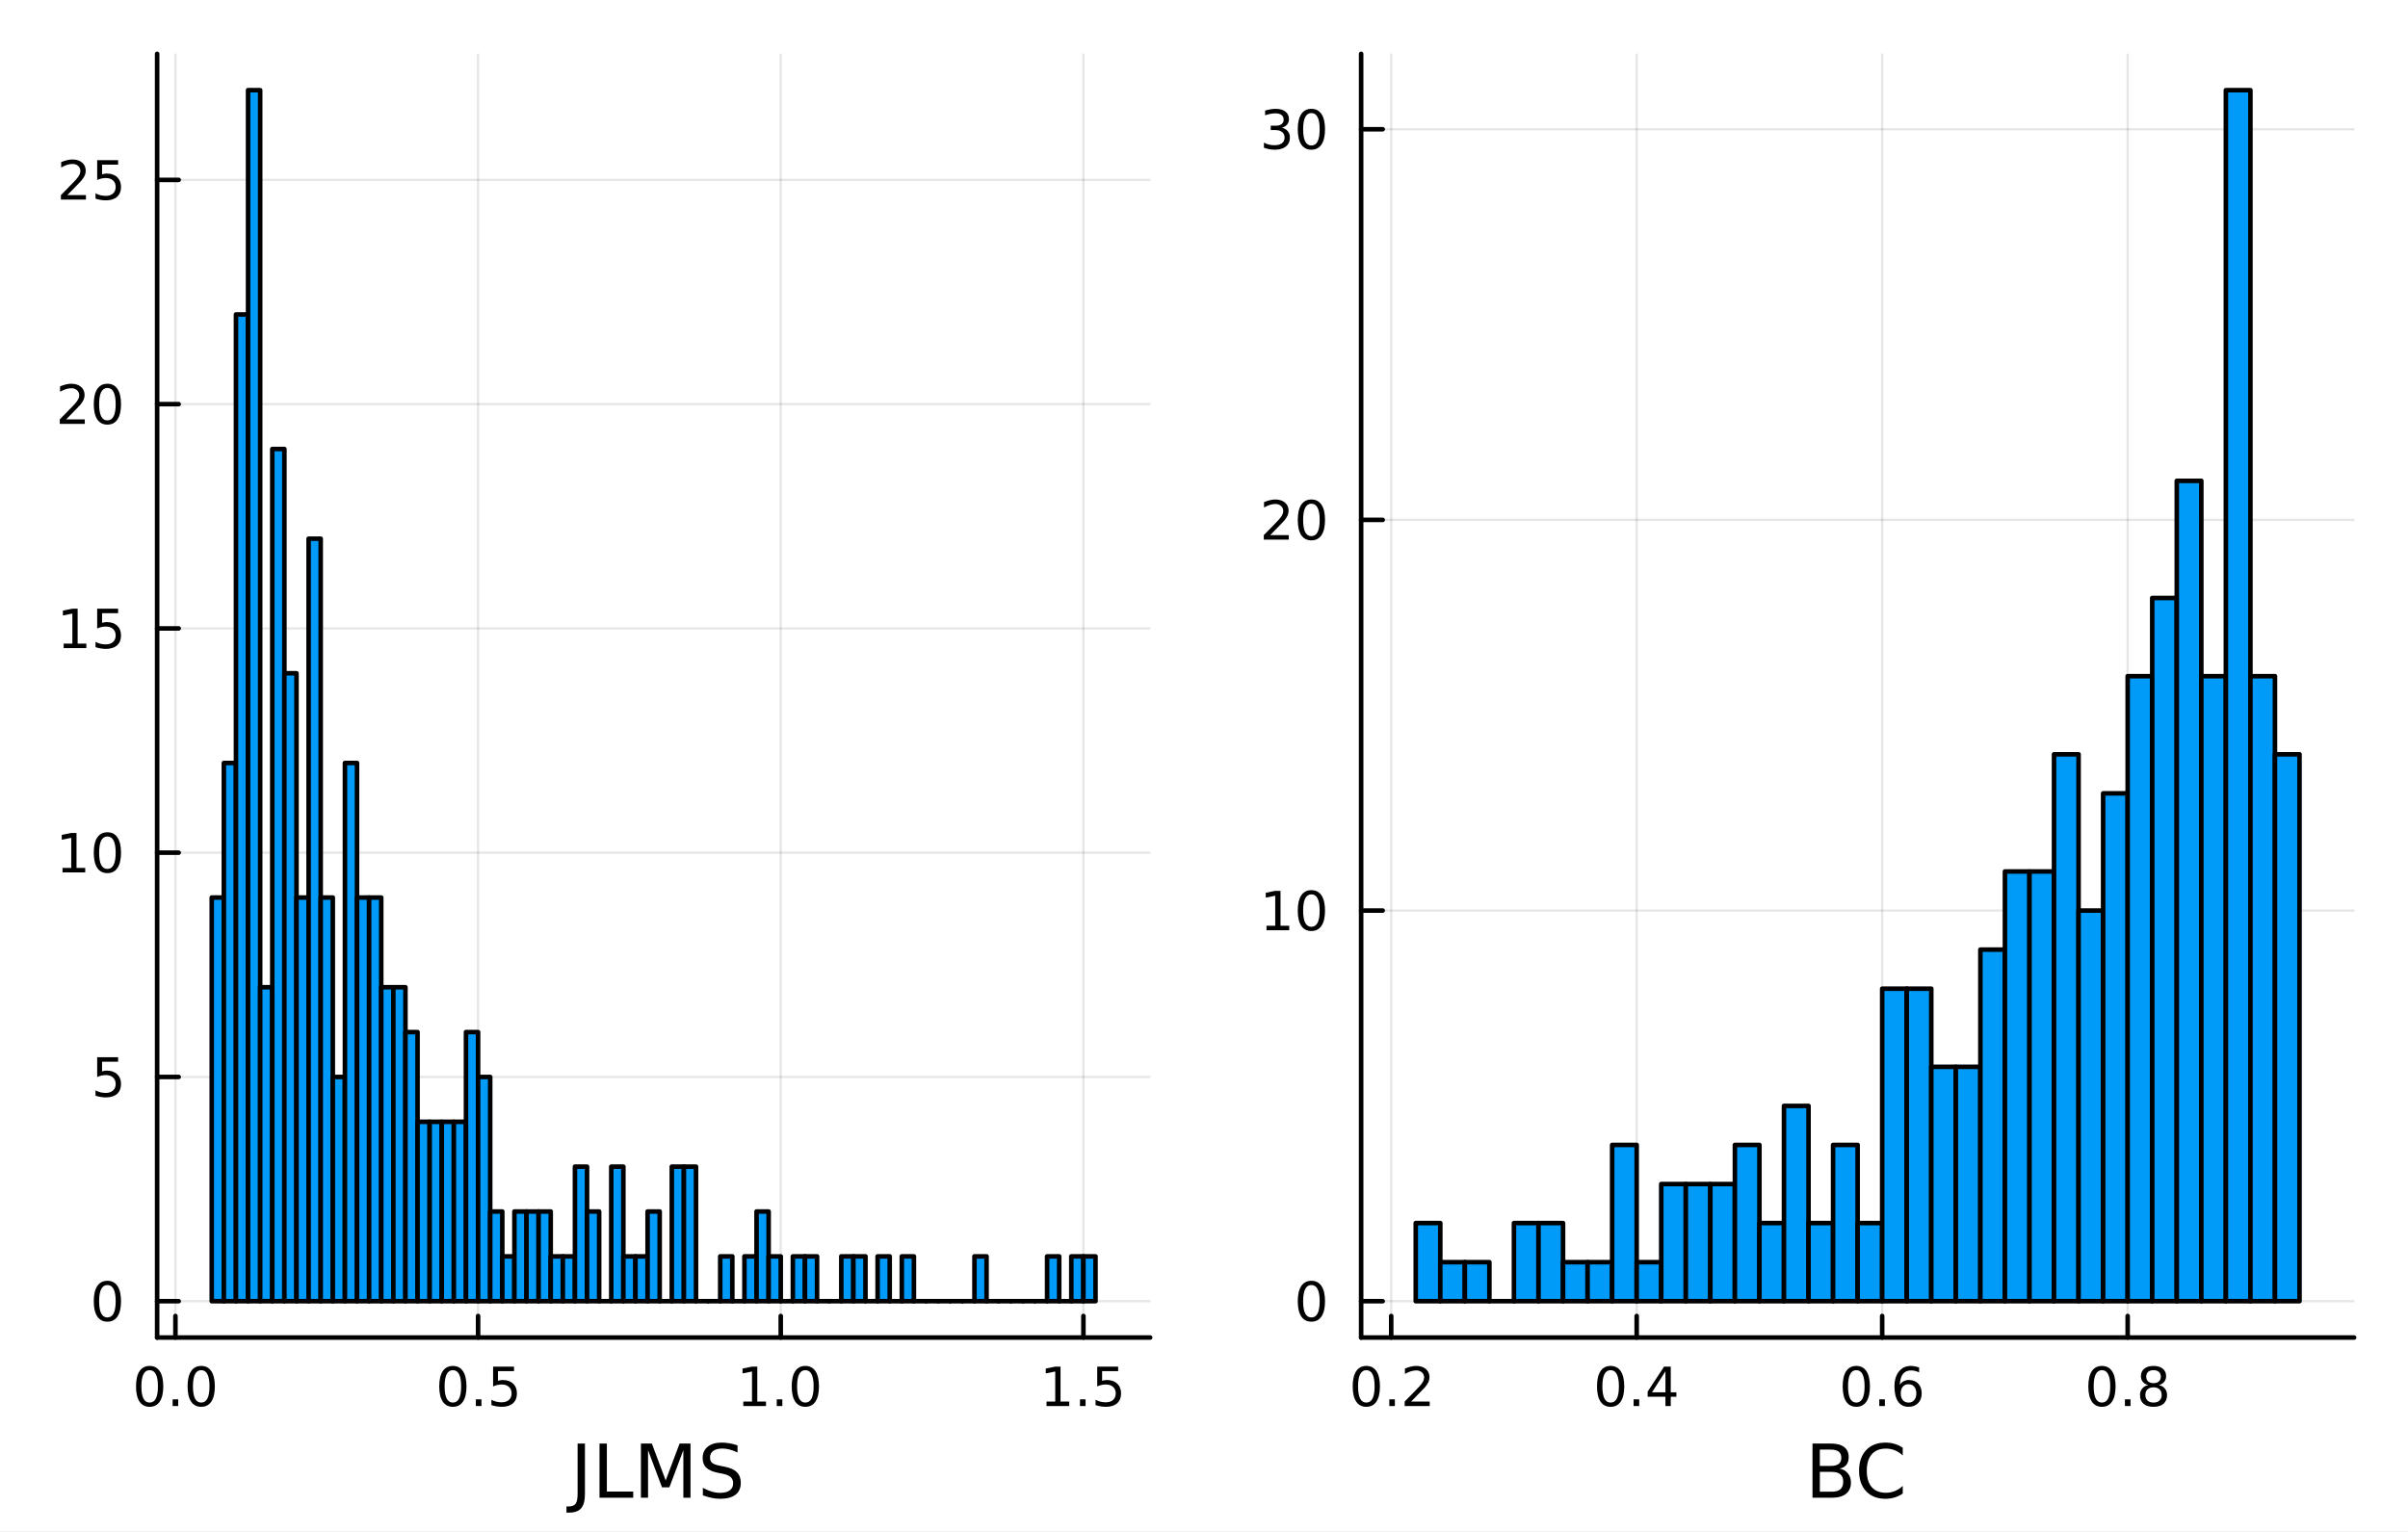<?xml version="1.0" encoding="utf-8"?>
<svg xmlns="http://www.w3.org/2000/svg" xmlns:xlink="http://www.w3.org/1999/xlink" width="528" height="336" viewBox="0 0 2112 1344">
<rect x="0" y="0" width="2112" height="1344" fill="#333333" stroke="none"/>
<defs>
  <clipPath id="clip070">
    <rect x="0" y="0" width="2112" height="1344"/>
  </clipPath>
</defs>
<path clip-path="url(#clip070)" d="M0 1344 L2112 1344 L2112 0 L0 0  Z" fill="#ffffff" fill-rule="evenodd" fill-opacity="1"/>
<defs>
  <clipPath id="clip071">
    <rect x="422" y="0" width="1479" height="1344"/>
  </clipPath>
</defs>
<path clip-path="url(#clip070)" d="M137.816 1173.47 L1008.76 1173.47 L1008.76 47.244 L137.816 47.244  Z" fill="#ffffff" fill-rule="evenodd" fill-opacity="1"/>
<defs>
  <clipPath id="clip072">
    <rect x="137" y="47" width="872" height="1127"/>
  </clipPath>
</defs>
<polyline clip-path="url(#clip072)" style="stroke:#000000; stroke-linecap:round; stroke-linejoin:round; stroke-width:2; stroke-opacity:0.1; fill:none" points="153.864,1173.47 153.864,47.244 "/>
<polyline clip-path="url(#clip072)" style="stroke:#000000; stroke-linecap:round; stroke-linejoin:round; stroke-width:2; stroke-opacity:0.1; fill:none" points="419.321,1173.47 419.321,47.244 "/>
<polyline clip-path="url(#clip072)" style="stroke:#000000; stroke-linecap:round; stroke-linejoin:round; stroke-width:2; stroke-opacity:0.1; fill:none" points="684.778,1173.47 684.778,47.244 "/>
<polyline clip-path="url(#clip072)" style="stroke:#000000; stroke-linecap:round; stroke-linejoin:round; stroke-width:2; stroke-opacity:0.1; fill:none" points="950.234,1173.47 950.234,47.244 "/>
<polyline clip-path="url(#clip070)" style="stroke:#000000; stroke-linecap:round; stroke-linejoin:round; stroke-width:4; stroke-opacity:1; fill:none" points="137.816,1173.47 1008.76,1173.47 "/>
<polyline clip-path="url(#clip070)" style="stroke:#000000; stroke-linecap:round; stroke-linejoin:round; stroke-width:4; stroke-opacity:1; fill:none" points="153.864,1173.47 153.864,1154.57 "/>
<polyline clip-path="url(#clip070)" style="stroke:#000000; stroke-linecap:round; stroke-linejoin:round; stroke-width:4; stroke-opacity:1; fill:none" points="419.321,1173.47 419.321,1154.57 "/>
<polyline clip-path="url(#clip070)" style="stroke:#000000; stroke-linecap:round; stroke-linejoin:round; stroke-width:4; stroke-opacity:1; fill:none" points="684.778,1173.47 684.778,1154.57 "/>
<polyline clip-path="url(#clip070)" style="stroke:#000000; stroke-linecap:round; stroke-linejoin:round; stroke-width:4; stroke-opacity:1; fill:none" points="950.234,1173.47 950.234,1154.57 "/>
<path clip-path="url(#clip070)" d="M131.248 1202.09 Q127.637 1202.09 125.809 1205.65 Q124.003 1209.19 124.003 1216.32 Q124.003 1223.43 125.809 1226.99 Q127.637 1230.53 131.248 1230.53 Q134.883 1230.53 136.688 1226.99 Q138.517 1223.43 138.517 1216.32 Q138.517 1209.19 136.688 1205.65 Q134.883 1202.09 131.248 1202.09 M131.248 1198.38 Q137.059 1198.38 140.114 1202.99 Q143.193 1207.57 143.193 1216.32 Q143.193 1225.05 140.114 1229.65 Q137.059 1234.24 131.248 1234.24 Q125.438 1234.24 122.36 1229.65 Q119.304 1225.05 119.304 1216.32 Q119.304 1207.57 122.36 1202.99 Q125.438 1198.38 131.248 1198.38 Z" fill="#000000" fill-rule="nonzero" fill-opacity="1" /><path clip-path="url(#clip070)" d="M151.41 1227.69 L156.295 1227.69 L156.295 1233.57 L151.41 1233.57 L151.41 1227.69 Z" fill="#000000" fill-rule="nonzero" fill-opacity="1" /><path clip-path="url(#clip070)" d="M176.48 1202.09 Q172.869 1202.09 171.04 1205.65 Q169.234 1209.19 169.234 1216.32 Q169.234 1223.43 171.04 1226.99 Q172.869 1230.53 176.48 1230.53 Q180.114 1230.53 181.919 1226.99 Q183.748 1223.43 183.748 1216.32 Q183.748 1209.19 181.919 1205.65 Q180.114 1202.09 176.48 1202.09 M176.48 1198.38 Q182.29 1198.38 185.345 1202.99 Q188.424 1207.57 188.424 1216.32 Q188.424 1225.05 185.345 1229.65 Q182.29 1234.24 176.48 1234.24 Q170.669 1234.24 167.591 1229.65 Q164.535 1225.05 164.535 1216.32 Q164.535 1207.57 167.591 1202.99 Q170.669 1198.38 176.48 1198.38 Z" fill="#000000" fill-rule="nonzero" fill-opacity="1" /><path clip-path="url(#clip070)" d="M397.203 1202.09 Q393.592 1202.09 391.763 1205.65 Q389.958 1209.19 389.958 1216.32 Q389.958 1223.43 391.763 1226.99 Q393.592 1230.53 397.203 1230.53 Q400.837 1230.53 402.643 1226.99 Q404.471 1223.43 404.471 1216.32 Q404.471 1209.19 402.643 1205.65 Q400.837 1202.09 397.203 1202.09 M397.203 1198.38 Q403.013 1198.38 406.069 1202.99 Q409.147 1207.57 409.147 1216.32 Q409.147 1225.05 406.069 1229.65 Q403.013 1234.24 397.203 1234.24 Q391.393 1234.24 388.314 1229.65 Q385.258 1225.05 385.258 1216.32 Q385.258 1207.57 388.314 1202.99 Q391.393 1198.38 397.203 1198.38 Z" fill="#000000" fill-rule="nonzero" fill-opacity="1" /><path clip-path="url(#clip070)" d="M417.365 1227.69 L422.249 1227.69 L422.249 1233.57 L417.365 1233.57 L417.365 1227.69 Z" fill="#000000" fill-rule="nonzero" fill-opacity="1" /><path clip-path="url(#clip070)" d="M432.48 1199.01 L450.837 1199.01 L450.837 1202.94 L436.763 1202.94 L436.763 1211.41 Q437.781 1211.07 438.8 1210.9 Q439.818 1210.72 440.837 1210.72 Q446.624 1210.72 450.003 1213.89 Q453.383 1217.06 453.383 1222.48 Q453.383 1228.06 449.911 1231.16 Q446.439 1234.24 440.119 1234.24 Q437.943 1234.24 435.675 1233.87 Q433.43 1233.5 431.022 1232.76 L431.022 1228.06 Q433.105 1229.19 435.328 1229.75 Q437.55 1230.3 440.027 1230.3 Q444.031 1230.3 446.369 1228.2 Q448.707 1226.09 448.707 1222.48 Q448.707 1218.87 446.369 1216.76 Q444.031 1214.65 440.027 1214.65 Q438.152 1214.65 436.277 1215.07 Q434.425 1215.49 432.48 1216.37 L432.48 1199.01 Z" fill="#000000" fill-rule="nonzero" fill-opacity="1" /><path clip-path="url(#clip070)" d="M651.931 1229.63 L659.569 1229.63 L659.569 1203.27 L651.259 1204.93 L651.259 1200.67 L659.523 1199.01 L664.199 1199.01 L664.199 1229.63 L671.838 1229.63 L671.838 1233.57 L651.931 1233.57 L651.931 1229.63 Z" fill="#000000" fill-rule="nonzero" fill-opacity="1" /><path clip-path="url(#clip070)" d="M681.282 1227.69 L686.166 1227.69 L686.166 1233.57 L681.282 1233.57 L681.282 1227.69 Z" fill="#000000" fill-rule="nonzero" fill-opacity="1" /><path clip-path="url(#clip070)" d="M706.352 1202.09 Q702.74 1202.09 700.912 1205.65 Q699.106 1209.19 699.106 1216.32 Q699.106 1223.43 700.912 1226.99 Q702.74 1230.53 706.352 1230.53 Q709.986 1230.53 711.791 1226.99 Q713.62 1223.43 713.62 1216.32 Q713.62 1209.19 711.791 1205.65 Q709.986 1202.09 706.352 1202.09 M706.352 1198.38 Q712.162 1198.38 715.217 1202.99 Q718.296 1207.57 718.296 1216.32 Q718.296 1225.05 715.217 1229.65 Q712.162 1234.24 706.352 1234.24 Q700.541 1234.24 697.463 1229.65 Q694.407 1225.05 694.407 1216.32 Q694.407 1207.57 697.463 1202.99 Q700.541 1198.38 706.352 1198.38 Z" fill="#000000" fill-rule="nonzero" fill-opacity="1" /><path clip-path="url(#clip070)" d="M917.885 1229.63 L925.524 1229.63 L925.524 1203.27 L917.214 1204.93 L917.214 1200.67 L925.478 1199.01 L930.153 1199.01 L930.153 1229.63 L937.792 1229.63 L937.792 1233.57 L917.885 1233.57 L917.885 1229.63 Z" fill="#000000" fill-rule="nonzero" fill-opacity="1" /><path clip-path="url(#clip070)" d="M947.237 1227.69 L952.121 1227.69 L952.121 1233.57 L947.237 1233.57 L947.237 1227.69 Z" fill="#000000" fill-rule="nonzero" fill-opacity="1" /><path clip-path="url(#clip070)" d="M962.352 1199.01 L980.709 1199.01 L980.709 1202.94 L966.635 1202.94 L966.635 1211.41 Q967.653 1211.07 968.672 1210.9 Q969.69 1210.72 970.709 1210.72 Q976.496 1210.72 979.875 1213.89 Q983.255 1217.06 983.255 1222.48 Q983.255 1228.06 979.783 1231.16 Q976.311 1234.24 969.991 1234.24 Q967.815 1234.24 965.547 1233.87 Q963.301 1233.5 960.894 1232.76 L960.894 1228.06 Q962.977 1229.19 965.2 1229.75 Q967.422 1230.3 969.899 1230.3 Q973.903 1230.3 976.241 1228.2 Q978.579 1226.09 978.579 1222.48 Q978.579 1218.87 976.241 1216.76 Q973.903 1214.65 969.899 1214.65 Q968.024 1214.65 966.149 1215.07 Q964.297 1215.49 962.352 1216.37 L962.352 1199.01 Z" fill="#000000" fill-rule="nonzero" fill-opacity="1" /><path clip-path="url(#clip070)" d="M506.605 1266.49 L513.034 1266.49 L513.034 1310.7 Q513.034 1319.3 509.756 1323.18 Q506.509 1327.06 499.284 1327.06 L496.834 1327.06 L496.834 1321.65 L498.839 1321.65 Q503.104 1321.65 504.854 1319.27 Q506.605 1316.88 506.605 1310.7 L506.605 1266.49 Z" fill="#000000" fill-rule="nonzero" fill-opacity="1" /><path clip-path="url(#clip070)" d="M525.829 1266.49 L532.259 1266.49 L532.259 1308.6 L555.398 1308.6 L555.398 1314.01 L525.829 1314.01 L525.829 1266.49 Z" fill="#000000" fill-rule="nonzero" fill-opacity="1" /><path clip-path="url(#clip070)" d="M562.146 1266.49 L571.726 1266.49 L583.853 1298.83 L596.043 1266.49 L605.624 1266.49 L605.624 1314.01 L599.353 1314.01 L599.353 1272.29 L587.099 1304.88 L580.638 1304.88 L568.384 1272.29 L568.384 1314.01 L562.146 1314.01 L562.146 1266.49 Z" fill="#000000" fill-rule="nonzero" fill-opacity="1" /><path clip-path="url(#clip070)" d="M646.873 1268.05 L646.873 1274.32 Q643.213 1272.57 639.967 1271.71 Q636.72 1270.86 633.696 1270.86 Q628.445 1270.86 625.58 1272.89 Q622.747 1274.93 622.747 1278.69 Q622.747 1281.84 624.625 1283.46 Q626.535 1285.05 631.818 1286.04 L635.701 1286.83 Q642.895 1288.2 646.3 1291.67 Q649.738 1295.11 649.738 1300.9 Q649.738 1307.81 645.091 1311.37 Q640.476 1314.94 631.532 1314.94 Q628.158 1314.94 624.339 1314.17 Q620.551 1313.41 616.477 1311.91 L616.477 1305.29 Q620.392 1307.49 624.148 1308.6 Q627.903 1309.72 631.532 1309.72 Q637.038 1309.72 640.03 1307.55 Q643.022 1305.39 643.022 1301.38 Q643.022 1297.88 640.858 1295.9 Q638.725 1293.93 633.824 1292.94 L629.909 1292.18 Q622.715 1290.75 619.501 1287.69 Q616.286 1284.64 616.286 1279.19 Q616.286 1272.89 620.71 1269.26 Q625.166 1265.64 632.964 1265.64 Q636.306 1265.64 639.776 1266.24 Q643.245 1266.84 646.873 1268.05 Z" fill="#000000" fill-rule="nonzero" fill-opacity="1" /><polyline clip-path="url(#clip072)" style="stroke:#000000; stroke-linecap:round; stroke-linejoin:round; stroke-width:2; stroke-opacity:0.1; fill:none" points="137.816,1141.6 1008.76,1141.6 "/>
<polyline clip-path="url(#clip072)" style="stroke:#000000; stroke-linecap:round; stroke-linejoin:round; stroke-width:2; stroke-opacity:0.1; fill:none" points="137.816,944.841 1008.76,944.841 "/>
<polyline clip-path="url(#clip072)" style="stroke:#000000; stroke-linecap:round; stroke-linejoin:round; stroke-width:2; stroke-opacity:0.1; fill:none" points="137.816,748.086 1008.76,748.086 "/>
<polyline clip-path="url(#clip072)" style="stroke:#000000; stroke-linecap:round; stroke-linejoin:round; stroke-width:2; stroke-opacity:0.1; fill:none" points="137.816,551.331 1008.76,551.331 "/>
<polyline clip-path="url(#clip072)" style="stroke:#000000; stroke-linecap:round; stroke-linejoin:round; stroke-width:2; stroke-opacity:0.1; fill:none" points="137.816,354.576 1008.76,354.576 "/>
<polyline clip-path="url(#clip072)" style="stroke:#000000; stroke-linecap:round; stroke-linejoin:round; stroke-width:2; stroke-opacity:0.1; fill:none" points="137.816,157.821 1008.76,157.821 "/>
<polyline clip-path="url(#clip070)" style="stroke:#000000; stroke-linecap:round; stroke-linejoin:round; stroke-width:4; stroke-opacity:1; fill:none" points="137.816,1173.47 137.816,47.244 "/>
<polyline clip-path="url(#clip070)" style="stroke:#000000; stroke-linecap:round; stroke-linejoin:round; stroke-width:4; stroke-opacity:1; fill:none" points="137.816,1141.6 156.713,1141.6 "/>
<polyline clip-path="url(#clip070)" style="stroke:#000000; stroke-linecap:round; stroke-linejoin:round; stroke-width:4; stroke-opacity:1; fill:none" points="137.816,944.841 156.713,944.841 "/>
<polyline clip-path="url(#clip070)" style="stroke:#000000; stroke-linecap:round; stroke-linejoin:round; stroke-width:4; stroke-opacity:1; fill:none" points="137.816,748.086 156.713,748.086 "/>
<polyline clip-path="url(#clip070)" style="stroke:#000000; stroke-linecap:round; stroke-linejoin:round; stroke-width:4; stroke-opacity:1; fill:none" points="137.816,551.331 156.713,551.331 "/>
<polyline clip-path="url(#clip070)" style="stroke:#000000; stroke-linecap:round; stroke-linejoin:round; stroke-width:4; stroke-opacity:1; fill:none" points="137.816,354.576 156.713,354.576 "/>
<polyline clip-path="url(#clip070)" style="stroke:#000000; stroke-linecap:round; stroke-linejoin:round; stroke-width:4; stroke-opacity:1; fill:none" points="137.816,157.821 156.713,157.821 "/>
<path clip-path="url(#clip070)" d="M94.191 1127.4 Q90.58 1127.4 88.751 1130.96 Q86.946 1134.5 86.946 1141.63 Q86.946 1148.74 88.751 1152.3 Q90.58 1155.84 94.191 1155.84 Q97.825 1155.84 99.631 1152.3 Q101.46 1148.74 101.46 1141.63 Q101.46 1134.5 99.631 1130.96 Q97.825 1127.4 94.191 1127.4 M94.191 1123.69 Q100.001 1123.69 103.057 1128.3 Q106.136 1132.88 106.136 1141.63 Q106.136 1150.36 103.057 1154.96 Q100.001 1159.55 94.191 1159.55 Q88.381 1159.55 85.302 1154.96 Q82.247 1150.36 82.247 1141.63 Q82.247 1132.88 85.302 1128.3 Q88.381 1123.69 94.191 1123.69 Z" fill="#000000" fill-rule="nonzero" fill-opacity="1" /><path clip-path="url(#clip070)" d="M85.233 927.561 L103.589 927.561 L103.589 931.496 L89.515 931.496 L89.515 939.969 Q90.534 939.621 91.552 939.459 Q92.571 939.274 93.589 939.274 Q99.376 939.274 102.756 942.445 Q106.136 945.617 106.136 951.033 Q106.136 956.612 102.663 959.714 Q99.191 962.793 92.872 962.793 Q90.696 962.793 88.427 962.422 Q86.182 962.052 83.775 961.311 L83.775 956.612 Q85.858 957.746 88.08 958.302 Q90.302 958.857 92.779 958.857 Q96.784 958.857 99.122 956.751 Q101.46 954.644 101.46 951.033 Q101.46 947.422 99.122 945.316 Q96.784 943.209 92.779 943.209 Q90.904 943.209 89.029 943.626 Q87.177 944.043 85.233 944.922 L85.233 927.561 Z" fill="#000000" fill-rule="nonzero" fill-opacity="1" /><path clip-path="url(#clip070)" d="M54.84 761.431 L62.478 761.431 L62.478 735.065 L54.168 736.732 L54.168 732.473 L62.432 730.806 L67.108 730.806 L67.108 761.431 L74.747 761.431 L74.747 765.366 L54.84 765.366 L54.84 761.431 Z" fill="#000000" fill-rule="nonzero" fill-opacity="1" /><path clip-path="url(#clip070)" d="M94.191 733.885 Q90.58 733.885 88.751 737.45 Q86.946 740.991 86.946 748.121 Q86.946 755.227 88.751 758.792 Q90.58 762.334 94.191 762.334 Q97.825 762.334 99.631 758.792 Q101.46 755.227 101.46 748.121 Q101.46 740.991 99.631 737.45 Q97.825 733.885 94.191 733.885 M94.191 730.181 Q100.001 730.181 103.057 734.788 Q106.136 739.371 106.136 748.121 Q106.136 756.848 103.057 761.454 Q100.001 766.037 94.191 766.037 Q88.381 766.037 85.302 761.454 Q82.247 756.848 82.247 748.121 Q82.247 739.371 85.302 734.788 Q88.381 730.181 94.191 730.181 Z" fill="#000000" fill-rule="nonzero" fill-opacity="1" /><path clip-path="url(#clip070)" d="M55.835 564.676 L63.474 564.676 L63.474 538.31 L55.164 539.977 L55.164 535.718 L63.427 534.051 L68.103 534.051 L68.103 564.676 L75.742 564.676 L75.742 568.611 L55.835 568.611 L55.835 564.676 Z" fill="#000000" fill-rule="nonzero" fill-opacity="1" /><path clip-path="url(#clip070)" d="M85.233 534.051 L103.589 534.051 L103.589 537.986 L89.515 537.986 L89.515 546.458 Q90.534 546.111 91.552 545.949 Q92.571 545.764 93.589 545.764 Q99.376 545.764 102.756 548.935 Q106.136 552.106 106.136 557.523 Q106.136 563.102 102.663 566.203 Q99.191 569.282 92.872 569.282 Q90.696 569.282 88.427 568.912 Q86.182 568.541 83.775 567.801 L83.775 563.102 Q85.858 564.236 88.08 564.791 Q90.302 565.347 92.779 565.347 Q96.784 565.347 99.122 563.241 Q101.46 561.134 101.46 557.523 Q101.46 553.912 99.122 551.805 Q96.784 549.699 92.779 549.699 Q90.904 549.699 89.029 550.116 Q87.177 550.532 85.233 551.412 L85.233 534.051 Z" fill="#000000" fill-rule="nonzero" fill-opacity="1" /><path clip-path="url(#clip070)" d="M58.057 367.921 L74.376 367.921 L74.376 371.856 L52.432 371.856 L52.432 367.921 Q55.094 365.166 59.678 360.536 Q64.284 355.884 65.465 354.541 Q67.71 352.018 68.589 350.282 Q69.492 348.522 69.492 346.833 Q69.492 344.078 67.548 342.342 Q65.626 340.606 62.525 340.606 Q60.326 340.606 57.872 341.37 Q55.441 342.134 52.664 343.685 L52.664 338.962 Q55.488 337.828 57.941 337.249 Q60.395 336.671 62.432 336.671 Q67.802 336.671 70.997 339.356 Q74.191 342.041 74.191 346.532 Q74.191 348.661 73.381 350.583 Q72.594 352.481 70.488 355.073 Q69.909 355.745 66.807 358.962 Q63.705 362.157 58.057 367.921 Z" fill="#000000" fill-rule="nonzero" fill-opacity="1" /><path clip-path="url(#clip070)" d="M94.191 340.374 Q90.58 340.374 88.751 343.939 Q86.946 347.481 86.946 354.61 Q86.946 361.717 88.751 365.282 Q90.58 368.823 94.191 368.823 Q97.825 368.823 99.631 365.282 Q101.46 361.717 101.46 354.61 Q101.46 347.481 99.631 343.939 Q97.825 340.374 94.191 340.374 M94.191 336.671 Q100.001 336.671 103.057 341.277 Q106.136 345.86 106.136 354.61 Q106.136 363.337 103.057 367.944 Q100.001 372.527 94.191 372.527 Q88.381 372.527 85.302 367.944 Q82.247 363.337 82.247 354.61 Q82.247 345.86 85.302 341.277 Q88.381 336.671 94.191 336.671 Z" fill="#000000" fill-rule="nonzero" fill-opacity="1" /><path clip-path="url(#clip070)" d="M59.053 171.165 L75.372 171.165 L75.372 175.101 L53.428 175.101 L53.428 171.165 Q56.09 168.411 60.673 163.781 Q65.279 159.128 66.46 157.786 Q68.705 155.263 69.585 153.527 Q70.488 151.767 70.488 150.077 Q70.488 147.323 68.543 145.587 Q66.622 143.851 63.52 143.851 Q61.321 143.851 58.867 144.615 Q56.437 145.378 53.659 146.929 L53.659 142.207 Q56.483 141.073 58.937 140.494 Q61.39 139.916 63.427 139.916 Q68.798 139.916 71.992 142.601 Q75.187 145.286 75.187 149.777 Q75.187 151.906 74.376 153.827 Q73.589 155.726 71.483 158.318 Q70.904 158.989 67.802 162.207 Q64.701 165.401 59.053 171.165 Z" fill="#000000" fill-rule="nonzero" fill-opacity="1" /><path clip-path="url(#clip070)" d="M85.233 140.541 L103.589 140.541 L103.589 144.476 L89.515 144.476 L89.515 152.948 Q90.534 152.601 91.552 152.439 Q92.571 152.253 93.589 152.253 Q99.376 152.253 102.756 155.425 Q106.136 158.596 106.136 164.013 Q106.136 169.591 102.663 172.693 Q99.191 175.772 92.872 175.772 Q90.696 175.772 88.427 175.401 Q86.182 175.031 83.775 174.29 L83.775 169.591 Q85.858 170.726 88.08 171.281 Q90.302 171.837 92.779 171.837 Q96.784 171.837 99.122 169.73 Q101.46 167.624 101.46 164.013 Q101.46 160.402 99.122 158.295 Q96.784 156.189 92.779 156.189 Q90.904 156.189 89.029 156.605 Q87.177 157.022 85.233 157.902 L85.233 140.541 Z" fill="#000000" fill-rule="nonzero" fill-opacity="1" /><path clip-path="url(#clip072)" d="M185.719 787.437 L185.719 1141.6 L196.337 1141.6 L196.337 787.437 L185.719 787.437 L185.719 787.437  Z" fill="#009af9" fill-rule="evenodd" fill-opacity="1"/>
<polyline clip-path="url(#clip072)" style="stroke:#000000; stroke-linecap:round; stroke-linejoin:round; stroke-width:4; stroke-opacity:1; fill:none" points="185.719,787.437 185.719,1141.6 196.337,1141.6 196.337,787.437 185.719,787.437 "/>
<path clip-path="url(#clip072)" d="M196.337 669.384 L196.337 1141.6 L206.955 1141.6 L206.955 669.384 L196.337 669.384 L196.337 669.384  Z" fill="#009af9" fill-rule="evenodd" fill-opacity="1"/>
<polyline clip-path="url(#clip072)" style="stroke:#000000; stroke-linecap:round; stroke-linejoin:round; stroke-width:4; stroke-opacity:1; fill:none" points="196.337,669.384 196.337,1141.6 206.955,1141.6 206.955,669.384 196.337,669.384 "/>
<path clip-path="url(#clip072)" d="M206.955 275.874 L206.955 1141.6 L217.574 1141.6 L217.574 275.874 L206.955 275.874 L206.955 275.874  Z" fill="#009af9" fill-rule="evenodd" fill-opacity="1"/>
<polyline clip-path="url(#clip072)" style="stroke:#000000; stroke-linecap:round; stroke-linejoin:round; stroke-width:4; stroke-opacity:1; fill:none" points="206.955,275.874 206.955,1141.6 217.574,1141.6 217.574,275.874 206.955,275.874 "/>
<path clip-path="url(#clip072)" d="M217.574 79.118 L217.574 1141.6 L228.192 1141.6 L228.192 79.118 L217.574 79.118 L217.574 79.118  Z" fill="#009af9" fill-rule="evenodd" fill-opacity="1"/>
<polyline clip-path="url(#clip072)" style="stroke:#000000; stroke-linecap:round; stroke-linejoin:round; stroke-width:4; stroke-opacity:1; fill:none" points="217.574,79.118 217.574,1141.6 228.192,1141.6 228.192,79.118 217.574,79.118 "/>
<path clip-path="url(#clip072)" d="M228.192 866.139 L228.192 1141.6 L238.81 1141.6 L238.81 866.139 L228.192 866.139 L228.192 866.139  Z" fill="#009af9" fill-rule="evenodd" fill-opacity="1"/>
<polyline clip-path="url(#clip072)" style="stroke:#000000; stroke-linecap:round; stroke-linejoin:round; stroke-width:4; stroke-opacity:1; fill:none" points="228.192,866.139 228.192,1141.6 238.81,1141.6 238.81,866.139 228.192,866.139 "/>
<path clip-path="url(#clip072)" d="M238.81 393.927 L238.81 1141.6 L249.428 1141.6 L249.428 393.927 L238.81 393.927 L238.81 393.927  Z" fill="#009af9" fill-rule="evenodd" fill-opacity="1"/>
<polyline clip-path="url(#clip072)" style="stroke:#000000; stroke-linecap:round; stroke-linejoin:round; stroke-width:4; stroke-opacity:1; fill:none" points="238.81,393.927 238.81,1141.6 249.428,1141.6 249.428,393.927 238.81,393.927 "/>
<path clip-path="url(#clip072)" d="M249.428 590.682 L249.428 1141.6 L260.047 1141.6 L260.047 590.682 L249.428 590.682 L249.428 590.682  Z" fill="#009af9" fill-rule="evenodd" fill-opacity="1"/>
<polyline clip-path="url(#clip072)" style="stroke:#000000; stroke-linecap:round; stroke-linejoin:round; stroke-width:4; stroke-opacity:1; fill:none" points="249.428,590.682 249.428,1141.6 260.047,1141.6 260.047,590.682 249.428,590.682 "/>
<path clip-path="url(#clip072)" d="M260.047 787.437 L260.047 1141.6 L270.665 1141.6 L270.665 787.437 L260.047 787.437 L260.047 787.437  Z" fill="#009af9" fill-rule="evenodd" fill-opacity="1"/>
<polyline clip-path="url(#clip072)" style="stroke:#000000; stroke-linecap:round; stroke-linejoin:round; stroke-width:4; stroke-opacity:1; fill:none" points="260.047,787.437 260.047,1141.6 270.665,1141.6 270.665,787.437 260.047,787.437 "/>
<path clip-path="url(#clip072)" d="M270.665 472.629 L270.665 1141.6 L281.283 1141.6 L281.283 472.629 L270.665 472.629 L270.665 472.629  Z" fill="#009af9" fill-rule="evenodd" fill-opacity="1"/>
<polyline clip-path="url(#clip072)" style="stroke:#000000; stroke-linecap:round; stroke-linejoin:round; stroke-width:4; stroke-opacity:1; fill:none" points="270.665,472.629 270.665,1141.6 281.283,1141.6 281.283,472.629 270.665,472.629 "/>
<path clip-path="url(#clip072)" d="M281.283 787.437 L281.283 1141.6 L291.902 1141.6 L291.902 787.437 L281.283 787.437 L281.283 787.437  Z" fill="#009af9" fill-rule="evenodd" fill-opacity="1"/>
<polyline clip-path="url(#clip072)" style="stroke:#000000; stroke-linecap:round; stroke-linejoin:round; stroke-width:4; stroke-opacity:1; fill:none" points="281.283,787.437 281.283,1141.6 291.902,1141.6 291.902,787.437 281.283,787.437 "/>
<path clip-path="url(#clip072)" d="M291.902 944.841 L291.902 1141.6 L302.52 1141.6 L302.52 944.841 L291.902 944.841 L291.902 944.841  Z" fill="#009af9" fill-rule="evenodd" fill-opacity="1"/>
<polyline clip-path="url(#clip072)" style="stroke:#000000; stroke-linecap:round; stroke-linejoin:round; stroke-width:4; stroke-opacity:1; fill:none" points="291.902,944.841 291.902,1141.6 302.52,1141.6 302.52,944.841 291.902,944.841 "/>
<path clip-path="url(#clip072)" d="M302.52 669.384 L302.52 1141.6 L313.138 1141.6 L313.138 669.384 L302.52 669.384 L302.52 669.384  Z" fill="#009af9" fill-rule="evenodd" fill-opacity="1"/>
<polyline clip-path="url(#clip072)" style="stroke:#000000; stroke-linecap:round; stroke-linejoin:round; stroke-width:4; stroke-opacity:1; fill:none" points="302.52,669.384 302.52,1141.6 313.138,1141.6 313.138,669.384 302.52,669.384 "/>
<path clip-path="url(#clip072)" d="M313.138 787.437 L313.138 1141.6 L323.756 1141.6 L323.756 787.437 L313.138 787.437 L313.138 787.437  Z" fill="#009af9" fill-rule="evenodd" fill-opacity="1"/>
<polyline clip-path="url(#clip072)" style="stroke:#000000; stroke-linecap:round; stroke-linejoin:round; stroke-width:4; stroke-opacity:1; fill:none" points="313.138,787.437 313.138,1141.6 323.756,1141.6 323.756,787.437 313.138,787.437 "/>
<path clip-path="url(#clip072)" d="M323.756 787.437 L323.756 1141.6 L334.375 1141.6 L334.375 787.437 L323.756 787.437 L323.756 787.437  Z" fill="#009af9" fill-rule="evenodd" fill-opacity="1"/>
<polyline clip-path="url(#clip072)" style="stroke:#000000; stroke-linecap:round; stroke-linejoin:round; stroke-width:4; stroke-opacity:1; fill:none" points="323.756,787.437 323.756,1141.6 334.375,1141.6 334.375,787.437 323.756,787.437 "/>
<path clip-path="url(#clip072)" d="M334.375 866.139 L334.375 1141.6 L344.993 1141.6 L344.993 866.139 L334.375 866.139 L334.375 866.139  Z" fill="#009af9" fill-rule="evenodd" fill-opacity="1"/>
<polyline clip-path="url(#clip072)" style="stroke:#000000; stroke-linecap:round; stroke-linejoin:round; stroke-width:4; stroke-opacity:1; fill:none" points="334.375,866.139 334.375,1141.6 344.993,1141.6 344.993,866.139 334.375,866.139 "/>
<path clip-path="url(#clip072)" d="M344.993 866.139 L344.993 1141.6 L355.611 1141.6 L355.611 866.139 L344.993 866.139 L344.993 866.139  Z" fill="#009af9" fill-rule="evenodd" fill-opacity="1"/>
<polyline clip-path="url(#clip072)" style="stroke:#000000; stroke-linecap:round; stroke-linejoin:round; stroke-width:4; stroke-opacity:1; fill:none" points="344.993,866.139 344.993,1141.6 355.611,1141.6 355.611,866.139 344.993,866.139 "/>
<path clip-path="url(#clip072)" d="M355.611 905.49 L355.611 1141.6 L366.229 1141.6 L366.229 905.49 L355.611 905.49 L355.611 905.49  Z" fill="#009af9" fill-rule="evenodd" fill-opacity="1"/>
<polyline clip-path="url(#clip072)" style="stroke:#000000; stroke-linecap:round; stroke-linejoin:round; stroke-width:4; stroke-opacity:1; fill:none" points="355.611,905.49 355.611,1141.6 366.229,1141.6 366.229,905.49 355.611,905.49 "/>
<path clip-path="url(#clip072)" d="M366.229 984.192 L366.229 1141.6 L376.848 1141.6 L376.848 984.192 L366.229 984.192 L366.229 984.192  Z" fill="#009af9" fill-rule="evenodd" fill-opacity="1"/>
<polyline clip-path="url(#clip072)" style="stroke:#000000; stroke-linecap:round; stroke-linejoin:round; stroke-width:4; stroke-opacity:1; fill:none" points="366.229,984.192 366.229,1141.6 376.848,1141.6 376.848,984.192 366.229,984.192 "/>
<path clip-path="url(#clip072)" d="M376.848 984.192 L376.848 1141.6 L387.466 1141.6 L387.466 984.192 L376.848 984.192 L376.848 984.192  Z" fill="#009af9" fill-rule="evenodd" fill-opacity="1"/>
<polyline clip-path="url(#clip072)" style="stroke:#000000; stroke-linecap:round; stroke-linejoin:round; stroke-width:4; stroke-opacity:1; fill:none" points="376.848,984.192 376.848,1141.6 387.466,1141.6 387.466,984.192 376.848,984.192 "/>
<path clip-path="url(#clip072)" d="M387.466 984.192 L387.466 1141.6 L398.084 1141.6 L398.084 984.192 L387.466 984.192 L387.466 984.192  Z" fill="#009af9" fill-rule="evenodd" fill-opacity="1"/>
<polyline clip-path="url(#clip072)" style="stroke:#000000; stroke-linecap:round; stroke-linejoin:round; stroke-width:4; stroke-opacity:1; fill:none" points="387.466,984.192 387.466,1141.6 398.084,1141.6 398.084,984.192 387.466,984.192 "/>
<path clip-path="url(#clip072)" d="M398.084 984.192 L398.084 1141.6 L408.703 1141.6 L408.703 984.192 L398.084 984.192 L398.084 984.192  Z" fill="#009af9" fill-rule="evenodd" fill-opacity="1"/>
<polyline clip-path="url(#clip072)" style="stroke:#000000; stroke-linecap:round; stroke-linejoin:round; stroke-width:4; stroke-opacity:1; fill:none" points="398.084,984.192 398.084,1141.6 408.703,1141.6 408.703,984.192 398.084,984.192 "/>
<path clip-path="url(#clip072)" d="M408.703 905.49 L408.703 1141.6 L419.321 1141.6 L419.321 905.49 L408.703 905.49 L408.703 905.49  Z" fill="#009af9" fill-rule="evenodd" fill-opacity="1"/>
<polyline clip-path="url(#clip072)" style="stroke:#000000; stroke-linecap:round; stroke-linejoin:round; stroke-width:4; stroke-opacity:1; fill:none" points="408.703,905.49 408.703,1141.6 419.321,1141.6 419.321,905.49 408.703,905.49 "/>
<path clip-path="url(#clip072)" d="M419.321 944.841 L419.321 1141.6 L429.939 1141.6 L429.939 944.841 L419.321 944.841 L419.321 944.841  Z" fill="#009af9" fill-rule="evenodd" fill-opacity="1"/>
<polyline clip-path="url(#clip072)" style="stroke:#000000; stroke-linecap:round; stroke-linejoin:round; stroke-width:4; stroke-opacity:1; fill:none" points="419.321,944.841 419.321,1141.6 429.939,1141.6 429.939,944.841 419.321,944.841 "/>
<path clip-path="url(#clip072)" d="M429.939 1062.89 L429.939 1141.6 L440.557 1141.6 L440.557 1062.89 L429.939 1062.89 L429.939 1062.89  Z" fill="#009af9" fill-rule="evenodd" fill-opacity="1"/>
<polyline clip-path="url(#clip072)" style="stroke:#000000; stroke-linecap:round; stroke-linejoin:round; stroke-width:4; stroke-opacity:1; fill:none" points="429.939,1062.89 429.939,1141.6 440.557,1141.6 440.557,1062.89 429.939,1062.89 "/>
<path clip-path="url(#clip072)" d="M440.557 1102.25 L440.557 1141.6 L451.176 1141.6 L451.176 1102.25 L440.557 1102.25 L440.557 1102.25  Z" fill="#009af9" fill-rule="evenodd" fill-opacity="1"/>
<polyline clip-path="url(#clip072)" style="stroke:#000000; stroke-linecap:round; stroke-linejoin:round; stroke-width:4; stroke-opacity:1; fill:none" points="440.557,1102.25 440.557,1141.6 451.176,1141.6 451.176,1102.25 440.557,1102.25 "/>
<path clip-path="url(#clip072)" d="M451.176 1062.89 L451.176 1141.6 L461.794 1141.6 L461.794 1062.89 L451.176 1062.89 L451.176 1062.89  Z" fill="#009af9" fill-rule="evenodd" fill-opacity="1"/>
<polyline clip-path="url(#clip072)" style="stroke:#000000; stroke-linecap:round; stroke-linejoin:round; stroke-width:4; stroke-opacity:1; fill:none" points="451.176,1062.89 451.176,1141.6 461.794,1141.6 461.794,1062.89 451.176,1062.89 "/>
<path clip-path="url(#clip072)" d="M461.794 1062.89 L461.794 1141.6 L472.412 1141.6 L472.412 1062.89 L461.794 1062.89 L461.794 1062.89  Z" fill="#009af9" fill-rule="evenodd" fill-opacity="1"/>
<polyline clip-path="url(#clip072)" style="stroke:#000000; stroke-linecap:round; stroke-linejoin:round; stroke-width:4; stroke-opacity:1; fill:none" points="461.794,1062.89 461.794,1141.6 472.412,1141.6 472.412,1062.89 461.794,1062.89 "/>
<path clip-path="url(#clip072)" d="M472.412 1062.89 L472.412 1141.6 L483.03 1141.6 L483.03 1062.89 L472.412 1062.89 L472.412 1062.89  Z" fill="#009af9" fill-rule="evenodd" fill-opacity="1"/>
<polyline clip-path="url(#clip072)" style="stroke:#000000; stroke-linecap:round; stroke-linejoin:round; stroke-width:4; stroke-opacity:1; fill:none" points="472.412,1062.89 472.412,1141.6 483.03,1141.6 483.03,1062.89 472.412,1062.89 "/>
<path clip-path="url(#clip072)" d="M483.03 1102.25 L483.03 1141.6 L493.649 1141.6 L493.649 1102.25 L483.03 1102.25 L483.03 1102.25  Z" fill="#009af9" fill-rule="evenodd" fill-opacity="1"/>
<polyline clip-path="url(#clip072)" style="stroke:#000000; stroke-linecap:round; stroke-linejoin:round; stroke-width:4; stroke-opacity:1; fill:none" points="483.03,1102.25 483.03,1141.6 493.649,1141.6 493.649,1102.25 483.03,1102.25 "/>
<path clip-path="url(#clip072)" d="M493.649 1102.25 L493.649 1141.6 L504.267 1141.6 L504.267 1102.25 L493.649 1102.25 L493.649 1102.25  Z" fill="#009af9" fill-rule="evenodd" fill-opacity="1"/>
<polyline clip-path="url(#clip072)" style="stroke:#000000; stroke-linecap:round; stroke-linejoin:round; stroke-width:4; stroke-opacity:1; fill:none" points="493.649,1102.25 493.649,1141.6 504.267,1141.6 504.267,1102.25 493.649,1102.25 "/>
<path clip-path="url(#clip072)" d="M504.267 1023.54 L504.267 1141.6 L514.885 1141.6 L514.885 1023.54 L504.267 1023.54 L504.267 1023.54  Z" fill="#009af9" fill-rule="evenodd" fill-opacity="1"/>
<polyline clip-path="url(#clip072)" style="stroke:#000000; stroke-linecap:round; stroke-linejoin:round; stroke-width:4; stroke-opacity:1; fill:none" points="504.267,1023.54 504.267,1141.6 514.885,1141.6 514.885,1023.54 504.267,1023.54 "/>
<path clip-path="url(#clip072)" d="M514.885 1062.89 L514.885 1141.6 L525.504 1141.6 L525.504 1062.89 L514.885 1062.89 L514.885 1062.89  Z" fill="#009af9" fill-rule="evenodd" fill-opacity="1"/>
<polyline clip-path="url(#clip072)" style="stroke:#000000; stroke-linecap:round; stroke-linejoin:round; stroke-width:4; stroke-opacity:1; fill:none" points="514.885,1062.89 514.885,1141.6 525.504,1141.6 525.504,1062.89 514.885,1062.89 "/>
<path clip-path="url(#clip072)" d="M525.504 1141.6 L525.504 1141.6 L536.122 1141.6 L536.122 1141.6 L525.504 1141.6 L525.504 1141.6  Z" fill="#009af9" fill-rule="evenodd" fill-opacity="1"/>
<polyline clip-path="url(#clip072)" style="stroke:#000000; stroke-linecap:round; stroke-linejoin:round; stroke-width:4; stroke-opacity:1; fill:none" points="525.504,1141.6 525.504,1141.6 536.122,1141.6 525.504,1141.6 "/>
<path clip-path="url(#clip072)" d="M536.122 1023.54 L536.122 1141.6 L546.74 1141.6 L546.74 1023.54 L536.122 1023.54 L536.122 1023.54  Z" fill="#009af9" fill-rule="evenodd" fill-opacity="1"/>
<polyline clip-path="url(#clip072)" style="stroke:#000000; stroke-linecap:round; stroke-linejoin:round; stroke-width:4; stroke-opacity:1; fill:none" points="536.122,1023.54 536.122,1141.6 546.74,1141.6 546.74,1023.54 536.122,1023.54 "/>
<path clip-path="url(#clip072)" d="M546.74 1102.25 L546.74 1141.6 L557.358 1141.6 L557.358 1102.25 L546.74 1102.25 L546.74 1102.25  Z" fill="#009af9" fill-rule="evenodd" fill-opacity="1"/>
<polyline clip-path="url(#clip072)" style="stroke:#000000; stroke-linecap:round; stroke-linejoin:round; stroke-width:4; stroke-opacity:1; fill:none" points="546.74,1102.25 546.74,1141.6 557.358,1141.6 557.358,1102.25 546.74,1102.25 "/>
<path clip-path="url(#clip072)" d="M557.358 1102.25 L557.358 1141.6 L567.977 1141.6 L567.977 1102.25 L557.358 1102.25 L557.358 1102.25  Z" fill="#009af9" fill-rule="evenodd" fill-opacity="1"/>
<polyline clip-path="url(#clip072)" style="stroke:#000000; stroke-linecap:round; stroke-linejoin:round; stroke-width:4; stroke-opacity:1; fill:none" points="557.358,1102.25 557.358,1141.6 567.977,1141.6 567.977,1102.25 557.358,1102.25 "/>
<path clip-path="url(#clip072)" d="M567.977 1062.89 L567.977 1141.6 L578.595 1141.6 L578.595 1062.89 L567.977 1062.89 L567.977 1062.89  Z" fill="#009af9" fill-rule="evenodd" fill-opacity="1"/>
<polyline clip-path="url(#clip072)" style="stroke:#000000; stroke-linecap:round; stroke-linejoin:round; stroke-width:4; stroke-opacity:1; fill:none" points="567.977,1062.89 567.977,1141.6 578.595,1141.6 578.595,1062.89 567.977,1062.89 "/>
<path clip-path="url(#clip072)" d="M578.595 1141.6 L578.595 1141.6 L589.213 1141.6 L589.213 1141.6 L578.595 1141.6 L578.595 1141.6  Z" fill="#009af9" fill-rule="evenodd" fill-opacity="1"/>
<polyline clip-path="url(#clip072)" style="stroke:#000000; stroke-linecap:round; stroke-linejoin:round; stroke-width:4; stroke-opacity:1; fill:none" points="578.595,1141.6 578.595,1141.6 589.213,1141.6 578.595,1141.6 "/>
<path clip-path="url(#clip072)" d="M589.213 1023.54 L589.213 1141.6 L599.831 1141.6 L599.831 1023.54 L589.213 1023.54 L589.213 1023.54  Z" fill="#009af9" fill-rule="evenodd" fill-opacity="1"/>
<polyline clip-path="url(#clip072)" style="stroke:#000000; stroke-linecap:round; stroke-linejoin:round; stroke-width:4; stroke-opacity:1; fill:none" points="589.213,1023.54 589.213,1141.6 599.831,1141.6 599.831,1023.54 589.213,1023.54 "/>
<path clip-path="url(#clip072)" d="M599.831 1023.54 L599.831 1141.6 L610.45 1141.6 L610.45 1023.54 L599.831 1023.54 L599.831 1023.54  Z" fill="#009af9" fill-rule="evenodd" fill-opacity="1"/>
<polyline clip-path="url(#clip072)" style="stroke:#000000; stroke-linecap:round; stroke-linejoin:round; stroke-width:4; stroke-opacity:1; fill:none" points="599.831,1023.54 599.831,1141.6 610.45,1141.6 610.45,1023.54 599.831,1023.54 "/>
<path clip-path="url(#clip072)" d="M610.45 1141.6 L610.45 1141.6 L621.068 1141.6 L621.068 1141.6 L610.45 1141.6 L610.45 1141.6  Z" fill="#009af9" fill-rule="evenodd" fill-opacity="1"/>
<polyline clip-path="url(#clip072)" style="stroke:#000000; stroke-linecap:round; stroke-linejoin:round; stroke-width:4; stroke-opacity:1; fill:none" points="610.45,1141.6 610.45,1141.6 621.068,1141.6 610.45,1141.6 "/>
<path clip-path="url(#clip072)" d="M621.068 1141.6 L621.068 1141.6 L631.686 1141.6 L631.686 1141.6 L621.068 1141.6 L621.068 1141.6  Z" fill="#009af9" fill-rule="evenodd" fill-opacity="1"/>
<polyline clip-path="url(#clip072)" style="stroke:#000000; stroke-linecap:round; stroke-linejoin:round; stroke-width:4; stroke-opacity:1; fill:none" points="621.068,1141.6 621.068,1141.6 631.686,1141.6 621.068,1141.6 "/>
<path clip-path="url(#clip072)" d="M631.686 1102.25 L631.686 1141.6 L642.304 1141.6 L642.304 1102.25 L631.686 1102.25 L631.686 1102.25  Z" fill="#009af9" fill-rule="evenodd" fill-opacity="1"/>
<polyline clip-path="url(#clip072)" style="stroke:#000000; stroke-linecap:round; stroke-linejoin:round; stroke-width:4; stroke-opacity:1; fill:none" points="631.686,1102.25 631.686,1141.6 642.304,1141.6 642.304,1102.25 631.686,1102.25 "/>
<path clip-path="url(#clip072)" d="M642.304 1141.6 L642.304 1141.6 L652.923 1141.6 L652.923 1141.6 L642.304 1141.6 L642.304 1141.6  Z" fill="#009af9" fill-rule="evenodd" fill-opacity="1"/>
<polyline clip-path="url(#clip072)" style="stroke:#000000; stroke-linecap:round; stroke-linejoin:round; stroke-width:4; stroke-opacity:1; fill:none" points="642.304,1141.6 642.304,1141.6 652.923,1141.6 642.304,1141.6 "/>
<path clip-path="url(#clip072)" d="M652.923 1102.25 L652.923 1141.6 L663.541 1141.6 L663.541 1102.25 L652.923 1102.25 L652.923 1102.25  Z" fill="#009af9" fill-rule="evenodd" fill-opacity="1"/>
<polyline clip-path="url(#clip072)" style="stroke:#000000; stroke-linecap:round; stroke-linejoin:round; stroke-width:4; stroke-opacity:1; fill:none" points="652.923,1102.25 652.923,1141.6 663.541,1141.6 663.541,1102.25 652.923,1102.25 "/>
<path clip-path="url(#clip072)" d="M663.541 1062.89 L663.541 1141.6 L674.159 1141.6 L674.159 1062.89 L663.541 1062.89 L663.541 1062.89  Z" fill="#009af9" fill-rule="evenodd" fill-opacity="1"/>
<polyline clip-path="url(#clip072)" style="stroke:#000000; stroke-linecap:round; stroke-linejoin:round; stroke-width:4; stroke-opacity:1; fill:none" points="663.541,1062.89 663.541,1141.6 674.159,1141.6 674.159,1062.89 663.541,1062.89 "/>
<path clip-path="url(#clip072)" d="M674.159 1102.25 L674.159 1141.6 L684.778 1141.6 L684.778 1102.25 L674.159 1102.25 L674.159 1102.25  Z" fill="#009af9" fill-rule="evenodd" fill-opacity="1"/>
<polyline clip-path="url(#clip072)" style="stroke:#000000; stroke-linecap:round; stroke-linejoin:round; stroke-width:4; stroke-opacity:1; fill:none" points="674.159,1102.25 674.159,1141.6 684.778,1141.6 684.778,1102.25 674.159,1102.25 "/>
<path clip-path="url(#clip072)" d="M684.778 1141.6 L684.778 1141.6 L695.396 1141.6 L695.396 1141.6 L684.778 1141.6 L684.778 1141.6  Z" fill="#009af9" fill-rule="evenodd" fill-opacity="1"/>
<polyline clip-path="url(#clip072)" style="stroke:#000000; stroke-linecap:round; stroke-linejoin:round; stroke-width:4; stroke-opacity:1; fill:none" points="684.778,1141.6 684.778,1141.6 695.396,1141.6 684.778,1141.6 "/>
<path clip-path="url(#clip072)" d="M695.396 1102.25 L695.396 1141.6 L706.014 1141.6 L706.014 1102.25 L695.396 1102.25 L695.396 1102.25  Z" fill="#009af9" fill-rule="evenodd" fill-opacity="1"/>
<polyline clip-path="url(#clip072)" style="stroke:#000000; stroke-linecap:round; stroke-linejoin:round; stroke-width:4; stroke-opacity:1; fill:none" points="695.396,1102.25 695.396,1141.6 706.014,1141.6 706.014,1102.25 695.396,1102.25 "/>
<path clip-path="url(#clip072)" d="M706.014 1102.25 L706.014 1141.6 L716.632 1141.6 L716.632 1102.25 L706.014 1102.25 L706.014 1102.25  Z" fill="#009af9" fill-rule="evenodd" fill-opacity="1"/>
<polyline clip-path="url(#clip072)" style="stroke:#000000; stroke-linecap:round; stroke-linejoin:round; stroke-width:4; stroke-opacity:1; fill:none" points="706.014,1102.25 706.014,1141.6 716.632,1141.6 716.632,1102.25 706.014,1102.25 "/>
<path clip-path="url(#clip072)" d="M716.632 1141.6 L716.632 1141.6 L727.251 1141.6 L727.251 1141.6 L716.632 1141.6 L716.632 1141.6  Z" fill="#009af9" fill-rule="evenodd" fill-opacity="1"/>
<polyline clip-path="url(#clip072)" style="stroke:#000000; stroke-linecap:round; stroke-linejoin:round; stroke-width:4; stroke-opacity:1; fill:none" points="716.632,1141.6 716.632,1141.6 727.251,1141.6 716.632,1141.6 "/>
<path clip-path="url(#clip072)" d="M727.251 1141.6 L727.251 1141.6 L737.869 1141.6 L737.869 1141.6 L727.251 1141.6 L727.251 1141.6  Z" fill="#009af9" fill-rule="evenodd" fill-opacity="1"/>
<polyline clip-path="url(#clip072)" style="stroke:#000000; stroke-linecap:round; stroke-linejoin:round; stroke-width:4; stroke-opacity:1; fill:none" points="727.251,1141.6 727.251,1141.6 737.869,1141.6 727.251,1141.6 "/>
<path clip-path="url(#clip072)" d="M737.869 1102.25 L737.869 1141.6 L748.487 1141.6 L748.487 1102.25 L737.869 1102.25 L737.869 1102.25  Z" fill="#009af9" fill-rule="evenodd" fill-opacity="1"/>
<polyline clip-path="url(#clip072)" style="stroke:#000000; stroke-linecap:round; stroke-linejoin:round; stroke-width:4; stroke-opacity:1; fill:none" points="737.869,1102.25 737.869,1141.6 748.487,1141.6 748.487,1102.25 737.869,1102.25 "/>
<path clip-path="url(#clip072)" d="M748.487 1102.25 L748.487 1141.6 L759.105 1141.6 L759.105 1102.25 L748.487 1102.25 L748.487 1102.25  Z" fill="#009af9" fill-rule="evenodd" fill-opacity="1"/>
<polyline clip-path="url(#clip072)" style="stroke:#000000; stroke-linecap:round; stroke-linejoin:round; stroke-width:4; stroke-opacity:1; fill:none" points="748.487,1102.25 748.487,1141.6 759.105,1141.6 759.105,1102.25 748.487,1102.25 "/>
<path clip-path="url(#clip072)" d="M759.105 1141.6 L759.105 1141.6 L769.724 1141.6 L769.724 1141.6 L759.105 1141.6 L759.105 1141.6  Z" fill="#009af9" fill-rule="evenodd" fill-opacity="1"/>
<polyline clip-path="url(#clip072)" style="stroke:#000000; stroke-linecap:round; stroke-linejoin:round; stroke-width:4; stroke-opacity:1; fill:none" points="759.105,1141.6 759.105,1141.6 769.724,1141.6 759.105,1141.6 "/>
<path clip-path="url(#clip072)" d="M769.724 1102.25 L769.724 1141.6 L780.342 1141.6 L780.342 1102.25 L769.724 1102.25 L769.724 1102.25  Z" fill="#009af9" fill-rule="evenodd" fill-opacity="1"/>
<polyline clip-path="url(#clip072)" style="stroke:#000000; stroke-linecap:round; stroke-linejoin:round; stroke-width:4; stroke-opacity:1; fill:none" points="769.724,1102.25 769.724,1141.6 780.342,1141.6 780.342,1102.25 769.724,1102.25 "/>
<path clip-path="url(#clip072)" d="M780.342 1141.6 L780.342 1141.6 L790.96 1141.6 L790.96 1141.6 L780.342 1141.6 L780.342 1141.6  Z" fill="#009af9" fill-rule="evenodd" fill-opacity="1"/>
<polyline clip-path="url(#clip072)" style="stroke:#000000; stroke-linecap:round; stroke-linejoin:round; stroke-width:4; stroke-opacity:1; fill:none" points="780.342,1141.6 780.342,1141.6 790.96,1141.6 780.342,1141.6 "/>
<path clip-path="url(#clip072)" d="M790.96 1102.25 L790.96 1141.6 L801.579 1141.6 L801.579 1102.25 L790.96 1102.25 L790.96 1102.25  Z" fill="#009af9" fill-rule="evenodd" fill-opacity="1"/>
<polyline clip-path="url(#clip072)" style="stroke:#000000; stroke-linecap:round; stroke-linejoin:round; stroke-width:4; stroke-opacity:1; fill:none" points="790.96,1102.25 790.96,1141.6 801.579,1141.6 801.579,1102.25 790.96,1102.25 "/>
<path clip-path="url(#clip072)" d="M801.579 1141.6 L801.579 1141.6 L812.197 1141.6 L812.197 1141.6 L801.579 1141.6 L801.579 1141.6  Z" fill="#009af9" fill-rule="evenodd" fill-opacity="1"/>
<polyline clip-path="url(#clip072)" style="stroke:#000000; stroke-linecap:round; stroke-linejoin:round; stroke-width:4; stroke-opacity:1; fill:none" points="801.579,1141.6 801.579,1141.6 812.197,1141.6 801.579,1141.6 "/>
<path clip-path="url(#clip072)" d="M812.197 1141.6 L812.197 1141.6 L822.815 1141.6 L822.815 1141.6 L812.197 1141.6 L812.197 1141.6  Z" fill="#009af9" fill-rule="evenodd" fill-opacity="1"/>
<polyline clip-path="url(#clip072)" style="stroke:#000000; stroke-linecap:round; stroke-linejoin:round; stroke-width:4; stroke-opacity:1; fill:none" points="812.197,1141.6 812.197,1141.6 822.815,1141.6 812.197,1141.6 "/>
<path clip-path="url(#clip072)" d="M822.815 1141.6 L822.815 1141.6 L833.433 1141.6 L833.433 1141.6 L822.815 1141.6 L822.815 1141.6  Z" fill="#009af9" fill-rule="evenodd" fill-opacity="1"/>
<polyline clip-path="url(#clip072)" style="stroke:#000000; stroke-linecap:round; stroke-linejoin:round; stroke-width:4; stroke-opacity:1; fill:none" points="822.815,1141.6 822.815,1141.6 833.433,1141.6 822.815,1141.6 "/>
<path clip-path="url(#clip072)" d="M833.433 1141.6 L833.433 1141.6 L844.052 1141.6 L844.052 1141.6 L833.433 1141.6 L833.433 1141.6  Z" fill="#009af9" fill-rule="evenodd" fill-opacity="1"/>
<polyline clip-path="url(#clip072)" style="stroke:#000000; stroke-linecap:round; stroke-linejoin:round; stroke-width:4; stroke-opacity:1; fill:none" points="833.433,1141.6 833.433,1141.6 844.052,1141.6 833.433,1141.6 "/>
<path clip-path="url(#clip072)" d="M844.052 1141.6 L844.052 1141.6 L854.67 1141.6 L854.67 1141.6 L844.052 1141.6 L844.052 1141.6  Z" fill="#009af9" fill-rule="evenodd" fill-opacity="1"/>
<polyline clip-path="url(#clip072)" style="stroke:#000000; stroke-linecap:round; stroke-linejoin:round; stroke-width:4; stroke-opacity:1; fill:none" points="844.052,1141.6 844.052,1141.6 854.67,1141.6 844.052,1141.6 "/>
<path clip-path="url(#clip072)" d="M854.67 1102.25 L854.67 1141.6 L865.288 1141.6 L865.288 1102.25 L854.67 1102.25 L854.67 1102.25  Z" fill="#009af9" fill-rule="evenodd" fill-opacity="1"/>
<polyline clip-path="url(#clip072)" style="stroke:#000000; stroke-linecap:round; stroke-linejoin:round; stroke-width:4; stroke-opacity:1; fill:none" points="854.67,1102.25 854.67,1141.6 865.288,1141.6 865.288,1102.25 854.67,1102.25 "/>
<path clip-path="url(#clip072)" d="M865.288 1141.6 L865.288 1141.6 L875.906 1141.6 L875.906 1141.6 L865.288 1141.6 L865.288 1141.6  Z" fill="#009af9" fill-rule="evenodd" fill-opacity="1"/>
<polyline clip-path="url(#clip072)" style="stroke:#000000; stroke-linecap:round; stroke-linejoin:round; stroke-width:4; stroke-opacity:1; fill:none" points="865.288,1141.6 865.288,1141.6 875.906,1141.6 865.288,1141.6 "/>
<path clip-path="url(#clip072)" d="M875.906 1141.6 L875.906 1141.6 L886.525 1141.6 L886.525 1141.6 L875.906 1141.6 L875.906 1141.6  Z" fill="#009af9" fill-rule="evenodd" fill-opacity="1"/>
<polyline clip-path="url(#clip072)" style="stroke:#000000; stroke-linecap:round; stroke-linejoin:round; stroke-width:4; stroke-opacity:1; fill:none" points="875.906,1141.6 875.906,1141.6 886.525,1141.6 875.906,1141.6 "/>
<path clip-path="url(#clip072)" d="M886.525 1141.6 L886.525 1141.6 L897.143 1141.6 L897.143 1141.6 L886.525 1141.6 L886.525 1141.6  Z" fill="#009af9" fill-rule="evenodd" fill-opacity="1"/>
<polyline clip-path="url(#clip072)" style="stroke:#000000; stroke-linecap:round; stroke-linejoin:round; stroke-width:4; stroke-opacity:1; fill:none" points="886.525,1141.6 886.525,1141.6 897.143,1141.6 886.525,1141.6 "/>
<path clip-path="url(#clip072)" d="M897.143 1141.6 L897.143 1141.6 L907.761 1141.6 L907.761 1141.6 L897.143 1141.6 L897.143 1141.6  Z" fill="#009af9" fill-rule="evenodd" fill-opacity="1"/>
<polyline clip-path="url(#clip072)" style="stroke:#000000; stroke-linecap:round; stroke-linejoin:round; stroke-width:4; stroke-opacity:1; fill:none" points="897.143,1141.6 897.143,1141.6 907.761,1141.6 897.143,1141.6 "/>
<path clip-path="url(#clip072)" d="M907.761 1141.6 L907.761 1141.6 L918.38 1141.6 L918.38 1141.6 L907.761 1141.6 L907.761 1141.6  Z" fill="#009af9" fill-rule="evenodd" fill-opacity="1"/>
<polyline clip-path="url(#clip072)" style="stroke:#000000; stroke-linecap:round; stroke-linejoin:round; stroke-width:4; stroke-opacity:1; fill:none" points="907.761,1141.6 907.761,1141.6 918.38,1141.6 907.761,1141.6 "/>
<path clip-path="url(#clip072)" d="M918.38 1102.25 L918.38 1141.6 L928.998 1141.6 L928.998 1102.25 L918.38 1102.25 L918.38 1102.25  Z" fill="#009af9" fill-rule="evenodd" fill-opacity="1"/>
<polyline clip-path="url(#clip072)" style="stroke:#000000; stroke-linecap:round; stroke-linejoin:round; stroke-width:4; stroke-opacity:1; fill:none" points="918.38,1102.25 918.38,1141.6 928.998,1141.6 928.998,1102.25 918.38,1102.25 "/>
<path clip-path="url(#clip072)" d="M928.998 1141.6 L928.998 1141.6 L939.616 1141.6 L939.616 1141.6 L928.998 1141.6 L928.998 1141.6  Z" fill="#009af9" fill-rule="evenodd" fill-opacity="1"/>
<polyline clip-path="url(#clip072)" style="stroke:#000000; stroke-linecap:round; stroke-linejoin:round; stroke-width:4; stroke-opacity:1; fill:none" points="928.998,1141.6 928.998,1141.6 939.616,1141.6 928.998,1141.6 "/>
<path clip-path="url(#clip072)" d="M939.616 1102.25 L939.616 1141.6 L950.234 1141.6 L950.234 1102.25 L939.616 1102.25 L939.616 1102.25  Z" fill="#009af9" fill-rule="evenodd" fill-opacity="1"/>
<polyline clip-path="url(#clip072)" style="stroke:#000000; stroke-linecap:round; stroke-linejoin:round; stroke-width:4; stroke-opacity:1; fill:none" points="939.616,1102.25 939.616,1141.6 950.234,1141.6 950.234,1102.25 939.616,1102.25 "/>
<path clip-path="url(#clip072)" d="M950.234 1102.25 L950.234 1141.6 L960.853 1141.6 L960.853 1102.25 L950.234 1102.25 L950.234 1102.25  Z" fill="#009af9" fill-rule="evenodd" fill-opacity="1"/>
<polyline clip-path="url(#clip072)" style="stroke:#000000; stroke-linecap:round; stroke-linejoin:round; stroke-width:4; stroke-opacity:1; fill:none" points="950.234,1102.25 950.234,1141.6 960.853,1141.6 960.853,1102.25 950.234,1102.25 "/>
<circle clip-path="url(#clip072)" style="fill:#009af9; stroke:none; fill-opacity:0" cx="191.028" cy="787.437" r="2"/>
<circle clip-path="url(#clip072)" style="fill:#009af9; stroke:none; fill-opacity:0" cx="201.646" cy="669.384" r="2"/>
<circle clip-path="url(#clip072)" style="fill:#009af9; stroke:none; fill-opacity:0" cx="212.264" cy="275.874" r="2"/>
<circle clip-path="url(#clip072)" style="fill:#009af9; stroke:none; fill-opacity:0" cx="222.883" cy="79.118" r="2"/>
<circle clip-path="url(#clip072)" style="fill:#009af9; stroke:none; fill-opacity:0" cx="233.501" cy="866.139" r="2"/>
<circle clip-path="url(#clip072)" style="fill:#009af9; stroke:none; fill-opacity:0" cx="244.119" cy="393.927" r="2"/>
<circle clip-path="url(#clip072)" style="fill:#009af9; stroke:none; fill-opacity:0" cx="254.738" cy="590.682" r="2"/>
<circle clip-path="url(#clip072)" style="fill:#009af9; stroke:none; fill-opacity:0" cx="265.356" cy="787.437" r="2"/>
<circle clip-path="url(#clip072)" style="fill:#009af9; stroke:none; fill-opacity:0" cx="275.974" cy="472.629" r="2"/>
<circle clip-path="url(#clip072)" style="fill:#009af9; stroke:none; fill-opacity:0" cx="286.592" cy="787.437" r="2"/>
<circle clip-path="url(#clip072)" style="fill:#009af9; stroke:none; fill-opacity:0" cx="297.211" cy="944.841" r="2"/>
<circle clip-path="url(#clip072)" style="fill:#009af9; stroke:none; fill-opacity:0" cx="307.829" cy="669.384" r="2"/>
<circle clip-path="url(#clip072)" style="fill:#009af9; stroke:none; fill-opacity:0" cx="318.447" cy="787.437" r="2"/>
<circle clip-path="url(#clip072)" style="fill:#009af9; stroke:none; fill-opacity:0" cx="329.065" cy="787.437" r="2"/>
<circle clip-path="url(#clip072)" style="fill:#009af9; stroke:none; fill-opacity:0" cx="339.684" cy="866.139" r="2"/>
<circle clip-path="url(#clip072)" style="fill:#009af9; stroke:none; fill-opacity:0" cx="350.302" cy="866.139" r="2"/>
<circle clip-path="url(#clip072)" style="fill:#009af9; stroke:none; fill-opacity:0" cx="360.92" cy="905.49" r="2"/>
<circle clip-path="url(#clip072)" style="fill:#009af9; stroke:none; fill-opacity:0" cx="371.539" cy="984.192" r="2"/>
<circle clip-path="url(#clip072)" style="fill:#009af9; stroke:none; fill-opacity:0" cx="382.157" cy="984.192" r="2"/>
<circle clip-path="url(#clip072)" style="fill:#009af9; stroke:none; fill-opacity:0" cx="392.775" cy="984.192" r="2"/>
<circle clip-path="url(#clip072)" style="fill:#009af9; stroke:none; fill-opacity:0" cx="403.393" cy="984.192" r="2"/>
<circle clip-path="url(#clip072)" style="fill:#009af9; stroke:none; fill-opacity:0" cx="414.012" cy="905.49" r="2"/>
<circle clip-path="url(#clip072)" style="fill:#009af9; stroke:none; fill-opacity:0" cx="424.63" cy="944.841" r="2"/>
<circle clip-path="url(#clip072)" style="fill:#009af9; stroke:none; fill-opacity:0" cx="435.248" cy="1062.89" r="2"/>
<circle clip-path="url(#clip072)" style="fill:#009af9; stroke:none; fill-opacity:0" cx="445.866" cy="1102.25" r="2"/>
<circle clip-path="url(#clip072)" style="fill:#009af9; stroke:none; fill-opacity:0" cx="456.485" cy="1062.89" r="2"/>
<circle clip-path="url(#clip072)" style="fill:#009af9; stroke:none; fill-opacity:0" cx="467.103" cy="1062.89" r="2"/>
<circle clip-path="url(#clip072)" style="fill:#009af9; stroke:none; fill-opacity:0" cx="477.721" cy="1062.89" r="2"/>
<circle clip-path="url(#clip072)" style="fill:#009af9; stroke:none; fill-opacity:0" cx="488.34" cy="1102.25" r="2"/>
<circle clip-path="url(#clip072)" style="fill:#009af9; stroke:none; fill-opacity:0" cx="498.958" cy="1102.25" r="2"/>
<circle clip-path="url(#clip072)" style="fill:#009af9; stroke:none; fill-opacity:0" cx="509.576" cy="1023.54" r="2"/>
<circle clip-path="url(#clip072)" style="fill:#009af9; stroke:none; fill-opacity:0" cx="520.194" cy="1062.89" r="2"/>
<circle clip-path="url(#clip072)" style="fill:#009af9; stroke:none; fill-opacity:0" cx="530.813" cy="1141.6" r="2"/>
<circle clip-path="url(#clip072)" style="fill:#009af9; stroke:none; fill-opacity:0" cx="541.431" cy="1023.54" r="2"/>
<circle clip-path="url(#clip072)" style="fill:#009af9; stroke:none; fill-opacity:0" cx="552.049" cy="1102.25" r="2"/>
<circle clip-path="url(#clip072)" style="fill:#009af9; stroke:none; fill-opacity:0" cx="562.667" cy="1102.25" r="2"/>
<circle clip-path="url(#clip072)" style="fill:#009af9; stroke:none; fill-opacity:0" cx="573.286" cy="1062.89" r="2"/>
<circle clip-path="url(#clip072)" style="fill:#009af9; stroke:none; fill-opacity:0" cx="583.904" cy="1141.6" r="2"/>
<circle clip-path="url(#clip072)" style="fill:#009af9; stroke:none; fill-opacity:0" cx="594.522" cy="1023.54" r="2"/>
<circle clip-path="url(#clip072)" style="fill:#009af9; stroke:none; fill-opacity:0" cx="605.141" cy="1023.54" r="2"/>
<circle clip-path="url(#clip072)" style="fill:#009af9; stroke:none; fill-opacity:0" cx="615.759" cy="1141.6" r="2"/>
<circle clip-path="url(#clip072)" style="fill:#009af9; stroke:none; fill-opacity:0" cx="626.377" cy="1141.6" r="2"/>
<circle clip-path="url(#clip072)" style="fill:#009af9; stroke:none; fill-opacity:0" cx="636.995" cy="1102.25" r="2"/>
<circle clip-path="url(#clip072)" style="fill:#009af9; stroke:none; fill-opacity:0" cx="647.614" cy="1141.6" r="2"/>
<circle clip-path="url(#clip072)" style="fill:#009af9; stroke:none; fill-opacity:0" cx="658.232" cy="1102.25" r="2"/>
<circle clip-path="url(#clip072)" style="fill:#009af9; stroke:none; fill-opacity:0" cx="668.85" cy="1062.89" r="2"/>
<circle clip-path="url(#clip072)" style="fill:#009af9; stroke:none; fill-opacity:0" cx="679.468" cy="1102.25" r="2"/>
<circle clip-path="url(#clip072)" style="fill:#009af9; stroke:none; fill-opacity:0" cx="690.087" cy="1141.6" r="2"/>
<circle clip-path="url(#clip072)" style="fill:#009af9; stroke:none; fill-opacity:0" cx="700.705" cy="1102.25" r="2"/>
<circle clip-path="url(#clip072)" style="fill:#009af9; stroke:none; fill-opacity:0" cx="711.323" cy="1102.25" r="2"/>
<circle clip-path="url(#clip072)" style="fill:#009af9; stroke:none; fill-opacity:0" cx="721.942" cy="1141.6" r="2"/>
<circle clip-path="url(#clip072)" style="fill:#009af9; stroke:none; fill-opacity:0" cx="732.56" cy="1141.6" r="2"/>
<circle clip-path="url(#clip072)" style="fill:#009af9; stroke:none; fill-opacity:0" cx="743.178" cy="1102.25" r="2"/>
<circle clip-path="url(#clip072)" style="fill:#009af9; stroke:none; fill-opacity:0" cx="753.796" cy="1102.25" r="2"/>
<circle clip-path="url(#clip072)" style="fill:#009af9; stroke:none; fill-opacity:0" cx="764.415" cy="1141.6" r="2"/>
<circle clip-path="url(#clip072)" style="fill:#009af9; stroke:none; fill-opacity:0" cx="775.033" cy="1102.25" r="2"/>
<circle clip-path="url(#clip072)" style="fill:#009af9; stroke:none; fill-opacity:0" cx="785.651" cy="1141.6" r="2"/>
<circle clip-path="url(#clip072)" style="fill:#009af9; stroke:none; fill-opacity:0" cx="796.269" cy="1102.25" r="2"/>
<circle clip-path="url(#clip072)" style="fill:#009af9; stroke:none; fill-opacity:0" cx="806.888" cy="1141.6" r="2"/>
<circle clip-path="url(#clip072)" style="fill:#009af9; stroke:none; fill-opacity:0" cx="817.506" cy="1141.6" r="2"/>
<circle clip-path="url(#clip072)" style="fill:#009af9; stroke:none; fill-opacity:0" cx="828.124" cy="1141.6" r="2"/>
<circle clip-path="url(#clip072)" style="fill:#009af9; stroke:none; fill-opacity:0" cx="838.743" cy="1141.6" r="2"/>
<circle clip-path="url(#clip072)" style="fill:#009af9; stroke:none; fill-opacity:0" cx="849.361" cy="1141.6" r="2"/>
<circle clip-path="url(#clip072)" style="fill:#009af9; stroke:none; fill-opacity:0" cx="859.979" cy="1102.25" r="2"/>
<circle clip-path="url(#clip072)" style="fill:#009af9; stroke:none; fill-opacity:0" cx="870.597" cy="1141.6" r="2"/>
<circle clip-path="url(#clip072)" style="fill:#009af9; stroke:none; fill-opacity:0" cx="881.216" cy="1141.6" r="2"/>
<circle clip-path="url(#clip072)" style="fill:#009af9; stroke:none; fill-opacity:0" cx="891.834" cy="1141.6" r="2"/>
<circle clip-path="url(#clip072)" style="fill:#009af9; stroke:none; fill-opacity:0" cx="902.452" cy="1141.6" r="2"/>
<circle clip-path="url(#clip072)" style="fill:#009af9; stroke:none; fill-opacity:0" cx="913.07" cy="1141.6" r="2"/>
<circle clip-path="url(#clip072)" style="fill:#009af9; stroke:none; fill-opacity:0" cx="923.689" cy="1102.25" r="2"/>
<circle clip-path="url(#clip072)" style="fill:#009af9; stroke:none; fill-opacity:0" cx="934.307" cy="1141.6" r="2"/>
<circle clip-path="url(#clip072)" style="fill:#009af9; stroke:none; fill-opacity:0" cx="944.925" cy="1102.25" r="2"/>
<circle clip-path="url(#clip072)" style="fill:#009af9; stroke:none; fill-opacity:0" cx="955.543" cy="1102.25" r="2"/>
<path clip-path="url(#clip070)" d="M1193.82 1173.47 L2064.76 1173.47 L2064.76 47.244 L1193.82 47.244  Z" fill="#ffffff" fill-rule="evenodd" fill-opacity="1"/>
<defs>
  <clipPath id="clip073">
    <rect x="1193" y="47" width="872" height="1127"/>
  </clipPath>
</defs>
<polyline clip-path="url(#clip073)" style="stroke:#000000; stroke-linecap:round; stroke-linejoin:round; stroke-width:2; stroke-opacity:0.1; fill:none" points="1220.19,1173.47 1220.19,47.244 "/>
<polyline clip-path="url(#clip073)" style="stroke:#000000; stroke-linecap:round; stroke-linejoin:round; stroke-width:2; stroke-opacity:0.1; fill:none" points="1435.5,1173.47 1435.5,47.244 "/>
<polyline clip-path="url(#clip073)" style="stroke:#000000; stroke-linecap:round; stroke-linejoin:round; stroke-width:2; stroke-opacity:0.1; fill:none" points="1650.82,1173.47 1650.82,47.244 "/>
<polyline clip-path="url(#clip073)" style="stroke:#000000; stroke-linecap:round; stroke-linejoin:round; stroke-width:2; stroke-opacity:0.1; fill:none" points="1866.13,1173.47 1866.13,47.244 "/>
<polyline clip-path="url(#clip070)" style="stroke:#000000; stroke-linecap:round; stroke-linejoin:round; stroke-width:4; stroke-opacity:1; fill:none" points="1193.82,1173.47 2064.76,1173.47 "/>
<polyline clip-path="url(#clip070)" style="stroke:#000000; stroke-linecap:round; stroke-linejoin:round; stroke-width:4; stroke-opacity:1; fill:none" points="1220.19,1173.47 1220.19,1154.57 "/>
<polyline clip-path="url(#clip070)" style="stroke:#000000; stroke-linecap:round; stroke-linejoin:round; stroke-width:4; stroke-opacity:1; fill:none" points="1435.5,1173.47 1435.5,1154.57 "/>
<polyline clip-path="url(#clip070)" style="stroke:#000000; stroke-linecap:round; stroke-linejoin:round; stroke-width:4; stroke-opacity:1; fill:none" points="1650.82,1173.47 1650.82,1154.57 "/>
<polyline clip-path="url(#clip070)" style="stroke:#000000; stroke-linecap:round; stroke-linejoin:round; stroke-width:4; stroke-opacity:1; fill:none" points="1866.13,1173.47 1866.13,1154.57 "/>
<path clip-path="url(#clip070)" d="M1198.37 1202.09 Q1194.76 1202.09 1192.93 1205.65 Q1191.12 1209.19 1191.12 1216.32 Q1191.12 1223.43 1192.93 1226.99 Q1194.76 1230.53 1198.37 1230.53 Q1202 1230.53 1203.81 1226.99 Q1205.64 1223.43 1205.64 1216.32 Q1205.64 1209.19 1203.81 1205.65 Q1202 1202.09 1198.37 1202.09 M1198.37 1198.38 Q1204.18 1198.38 1207.24 1202.99 Q1210.31 1207.57 1210.31 1216.32 Q1210.31 1225.05 1207.24 1229.65 Q1204.18 1234.24 1198.37 1234.24 Q1192.56 1234.24 1189.48 1229.65 Q1186.43 1225.05 1186.43 1216.32 Q1186.43 1207.57 1189.48 1202.99 Q1192.56 1198.38 1198.37 1198.38 Z" fill="#000000" fill-rule="nonzero" fill-opacity="1" /><path clip-path="url(#clip070)" d="M1218.53 1227.69 L1223.42 1227.69 L1223.42 1233.57 L1218.53 1233.57 L1218.53 1227.69 Z" fill="#000000" fill-rule="nonzero" fill-opacity="1" /><path clip-path="url(#clip070)" d="M1237.63 1229.63 L1253.95 1229.63 L1253.95 1233.57 L1232 1233.57 L1232 1229.63 Q1234.67 1226.88 1239.25 1222.25 Q1243.86 1217.59 1245.04 1216.25 Q1247.28 1213.73 1248.16 1211.99 Q1249.06 1210.23 1249.06 1208.54 Q1249.06 1205.79 1247.12 1204.05 Q1245.2 1202.32 1242.1 1202.32 Q1239.9 1202.32 1237.44 1203.08 Q1235.01 1203.84 1232.24 1205.4 L1232.24 1200.67 Q1235.06 1199.54 1237.51 1198.96 Q1239.97 1198.38 1242 1198.38 Q1247.37 1198.38 1250.57 1201.07 Q1253.76 1203.75 1253.76 1208.24 Q1253.76 1210.37 1252.95 1212.29 Q1252.17 1214.19 1250.06 1216.78 Q1249.48 1217.46 1246.38 1220.67 Q1243.28 1223.87 1237.63 1229.63 Z" fill="#000000" fill-rule="nonzero" fill-opacity="1" /><path clip-path="url(#clip070)" d="M1412.64 1202.09 Q1409.03 1202.09 1407.2 1205.65 Q1405.4 1209.19 1405.4 1216.32 Q1405.4 1223.43 1407.2 1226.99 Q1409.03 1230.53 1412.64 1230.53 Q1416.28 1230.53 1418.08 1226.99 Q1419.91 1223.43 1419.91 1216.32 Q1419.91 1209.19 1418.08 1205.65 Q1416.28 1202.09 1412.64 1202.09 M1412.64 1198.38 Q1418.45 1198.38 1421.51 1202.99 Q1424.59 1207.57 1424.59 1216.32 Q1424.59 1225.05 1421.51 1229.65 Q1418.45 1234.24 1412.64 1234.24 Q1406.83 1234.24 1403.75 1229.65 Q1400.7 1225.05 1400.7 1216.32 Q1400.7 1207.57 1403.75 1202.99 Q1406.83 1198.38 1412.64 1198.38 Z" fill="#000000" fill-rule="nonzero" fill-opacity="1" /><path clip-path="url(#clip070)" d="M1432.81 1227.69 L1437.69 1227.69 L1437.69 1233.57 L1432.81 1233.57 L1432.81 1227.69 Z" fill="#000000" fill-rule="nonzero" fill-opacity="1" /><path clip-path="url(#clip070)" d="M1460.72 1203.08 L1448.92 1221.53 L1460.72 1221.53 L1460.72 1203.08 M1459.5 1199.01 L1465.37 1199.01 L1465.37 1221.53 L1470.31 1221.53 L1470.31 1225.42 L1465.37 1225.42 L1465.37 1233.57 L1460.72 1233.57 L1460.72 1225.42 L1445.12 1225.42 L1445.12 1220.9 L1459.5 1199.01 Z" fill="#000000" fill-rule="nonzero" fill-opacity="1" /><path clip-path="url(#clip070)" d="M1628.12 1202.09 Q1624.51 1202.09 1622.68 1205.65 Q1620.88 1209.19 1620.88 1216.32 Q1620.88 1223.43 1622.68 1226.99 Q1624.51 1230.53 1628.12 1230.53 Q1631.75 1230.53 1633.56 1226.99 Q1635.39 1223.43 1635.39 1216.32 Q1635.39 1209.19 1633.56 1205.65 Q1631.75 1202.09 1628.12 1202.09 M1628.12 1198.38 Q1633.93 1198.38 1636.99 1202.99 Q1640.06 1207.57 1640.06 1216.32 Q1640.06 1225.05 1636.99 1229.65 Q1633.93 1234.24 1628.12 1234.24 Q1622.31 1234.24 1619.23 1229.65 Q1616.18 1225.05 1616.18 1216.32 Q1616.18 1207.57 1619.23 1202.99 Q1622.31 1198.38 1628.12 1198.38 Z" fill="#000000" fill-rule="nonzero" fill-opacity="1" /><path clip-path="url(#clip070)" d="M1648.28 1227.69 L1653.17 1227.69 L1653.17 1233.57 L1648.28 1233.57 L1648.28 1227.69 Z" fill="#000000" fill-rule="nonzero" fill-opacity="1" /><path clip-path="url(#clip070)" d="M1673.93 1214.42 Q1670.78 1214.42 1668.93 1216.58 Q1667.1 1218.73 1667.1 1222.48 Q1667.1 1226.21 1668.93 1228.38 Q1670.78 1230.53 1673.93 1230.53 Q1677.08 1230.53 1678.91 1228.38 Q1680.76 1226.21 1680.76 1222.48 Q1680.76 1218.73 1678.91 1216.58 Q1677.08 1214.42 1673.93 1214.42 M1683.21 1199.77 L1683.21 1204.03 Q1681.45 1203.2 1679.65 1202.76 Q1677.87 1202.32 1676.11 1202.32 Q1671.48 1202.32 1669.02 1205.44 Q1666.59 1208.57 1666.25 1214.89 Q1667.61 1212.87 1669.67 1211.81 Q1671.73 1210.72 1674.21 1210.72 Q1679.42 1210.72 1682.43 1213.89 Q1685.46 1217.04 1685.46 1222.48 Q1685.46 1227.8 1682.31 1231.02 Q1679.16 1234.24 1673.93 1234.24 Q1667.94 1234.24 1664.76 1229.65 Q1661.59 1225.05 1661.59 1216.32 Q1661.59 1208.13 1665.48 1203.27 Q1669.37 1198.38 1675.92 1198.38 Q1677.68 1198.38 1679.46 1198.73 Q1681.27 1199.08 1683.21 1199.77 Z" fill="#000000" fill-rule="nonzero" fill-opacity="1" /><path clip-path="url(#clip070)" d="M1843.56 1202.09 Q1839.95 1202.09 1838.12 1205.65 Q1836.32 1209.19 1836.32 1216.32 Q1836.32 1223.43 1838.12 1226.99 Q1839.95 1230.53 1843.56 1230.53 Q1847.2 1230.53 1849 1226.99 Q1850.83 1223.43 1850.83 1216.32 Q1850.83 1209.19 1849 1205.65 Q1847.2 1202.09 1843.56 1202.09 M1843.56 1198.38 Q1849.37 1198.38 1852.43 1202.99 Q1855.51 1207.57 1855.51 1216.32 Q1855.51 1225.05 1852.43 1229.65 Q1849.37 1234.24 1843.56 1234.24 Q1837.75 1234.24 1834.67 1229.65 Q1831.62 1225.05 1831.62 1216.32 Q1831.62 1207.57 1834.67 1202.99 Q1837.75 1198.38 1843.56 1198.38 Z" fill="#000000" fill-rule="nonzero" fill-opacity="1" /><path clip-path="url(#clip070)" d="M1863.72 1227.69 L1868.61 1227.69 L1868.61 1233.57 L1863.72 1233.57 L1863.72 1227.69 Z" fill="#000000" fill-rule="nonzero" fill-opacity="1" /><path clip-path="url(#clip070)" d="M1888.79 1217.15 Q1885.46 1217.15 1883.54 1218.94 Q1881.64 1220.72 1881.64 1223.84 Q1881.64 1226.97 1883.54 1228.75 Q1885.46 1230.53 1888.79 1230.53 Q1892.13 1230.53 1894.05 1228.75 Q1895.97 1226.95 1895.97 1223.84 Q1895.97 1220.72 1894.05 1218.94 Q1892.15 1217.15 1888.79 1217.15 M1884.12 1215.16 Q1881.11 1214.42 1879.42 1212.36 Q1877.75 1210.3 1877.75 1207.34 Q1877.75 1203.2 1880.69 1200.79 Q1883.66 1198.38 1888.79 1198.38 Q1893.96 1198.38 1896.9 1200.79 Q1899.84 1203.2 1899.84 1207.34 Q1899.84 1210.3 1898.15 1212.36 Q1896.48 1214.42 1893.49 1215.16 Q1896.87 1215.95 1898.75 1218.24 Q1900.65 1220.53 1900.65 1223.84 Q1900.65 1228.87 1897.57 1231.55 Q1894.51 1234.24 1888.79 1234.24 Q1883.08 1234.24 1880 1231.55 Q1876.94 1228.87 1876.94 1223.84 Q1876.94 1220.53 1878.84 1218.24 Q1880.74 1215.95 1884.12 1215.16 M1882.41 1207.78 Q1882.41 1210.47 1884.07 1211.97 Q1885.76 1213.47 1888.79 1213.47 Q1891.8 1213.47 1893.49 1211.97 Q1895.21 1210.47 1895.21 1207.78 Q1895.21 1205.09 1893.49 1203.59 Q1891.8 1202.09 1888.79 1202.09 Q1885.76 1202.09 1884.07 1203.59 Q1882.41 1205.09 1882.41 1207.78 Z" fill="#000000" fill-rule="nonzero" fill-opacity="1" /><path clip-path="url(#clip070)" d="M1596.14 1291.32 L1596.14 1308.73 L1606.45 1308.73 Q1611.64 1308.73 1614.12 1306.6 Q1616.63 1304.43 1616.63 1300.01 Q1616.63 1295.55 1614.12 1293.45 Q1611.64 1291.32 1606.45 1291.32 L1596.14 1291.32 M1596.14 1271.78 L1596.14 1286.1 L1605.65 1286.1 Q1610.36 1286.1 1612.66 1284.35 Q1614.98 1282.57 1614.98 1278.94 Q1614.98 1275.34 1612.66 1273.56 Q1610.36 1271.78 1605.65 1271.78 L1596.14 1271.78 M1589.71 1266.49 L1606.13 1266.49 Q1613.48 1266.49 1617.46 1269.55 Q1621.44 1272.61 1621.44 1278.24 Q1621.44 1282.6 1619.4 1285.18 Q1617.37 1287.76 1613.42 1288.39 Q1618.16 1289.41 1620.77 1292.66 Q1623.41 1295.87 1623.41 1300.71 Q1623.41 1307.08 1619.08 1310.55 Q1614.76 1314.01 1606.77 1314.01 L1589.71 1314.01 L1589.71 1266.49 Z" fill="#000000" fill-rule="nonzero" fill-opacity="1" /><path clip-path="url(#clip070)" d="M1668.86 1270.16 L1668.86 1276.93 Q1665.62 1273.91 1661.93 1272.41 Q1658.27 1270.92 1654.13 1270.92 Q1645.98 1270.92 1641.65 1275.92 Q1637.32 1280.88 1637.32 1290.3 Q1637.32 1299.69 1641.65 1304.69 Q1645.98 1309.65 1654.13 1309.65 Q1658.27 1309.65 1661.93 1308.16 Q1665.62 1306.66 1668.86 1303.64 L1668.86 1310.35 Q1665.49 1312.65 1661.7 1313.79 Q1657.95 1314.94 1653.75 1314.94 Q1642.96 1314.94 1636.75 1308.35 Q1630.54 1301.73 1630.54 1290.3 Q1630.54 1278.84 1636.75 1272.26 Q1642.96 1265.64 1653.75 1265.64 Q1658.01 1265.64 1661.77 1266.78 Q1665.55 1267.9 1668.86 1270.16 Z" fill="#000000" fill-rule="nonzero" fill-opacity="1" /><polyline clip-path="url(#clip073)" style="stroke:#000000; stroke-linecap:round; stroke-linejoin:round; stroke-width:2; stroke-opacity:0.1; fill:none" points="1193.82,1141.6 2064.76,1141.6 "/>
<polyline clip-path="url(#clip073)" style="stroke:#000000; stroke-linecap:round; stroke-linejoin:round; stroke-width:2; stroke-opacity:0.1; fill:none" points="1193.82,798.862 2064.76,798.862 "/>
<polyline clip-path="url(#clip073)" style="stroke:#000000; stroke-linecap:round; stroke-linejoin:round; stroke-width:2; stroke-opacity:0.1; fill:none" points="1193.82,456.127 2064.76,456.127 "/>
<polyline clip-path="url(#clip073)" style="stroke:#000000; stroke-linecap:round; stroke-linejoin:round; stroke-width:2; stroke-opacity:0.1; fill:none" points="1193.82,113.392 2064.76,113.392 "/>
<polyline clip-path="url(#clip070)" style="stroke:#000000; stroke-linecap:round; stroke-linejoin:round; stroke-width:4; stroke-opacity:1; fill:none" points="1193.82,1173.47 1193.82,47.244 "/>
<polyline clip-path="url(#clip070)" style="stroke:#000000; stroke-linecap:round; stroke-linejoin:round; stroke-width:4; stroke-opacity:1; fill:none" points="1193.82,1141.6 1212.71,1141.6 "/>
<polyline clip-path="url(#clip070)" style="stroke:#000000; stroke-linecap:round; stroke-linejoin:round; stroke-width:4; stroke-opacity:1; fill:none" points="1193.82,798.862 1212.71,798.862 "/>
<polyline clip-path="url(#clip070)" style="stroke:#000000; stroke-linecap:round; stroke-linejoin:round; stroke-width:4; stroke-opacity:1; fill:none" points="1193.82,456.127 1212.71,456.127 "/>
<polyline clip-path="url(#clip070)" style="stroke:#000000; stroke-linecap:round; stroke-linejoin:round; stroke-width:4; stroke-opacity:1; fill:none" points="1193.82,113.392 1212.71,113.392 "/>
<path clip-path="url(#clip070)" d="M1150.19 1127.4 Q1146.58 1127.4 1144.75 1130.96 Q1142.95 1134.5 1142.95 1141.63 Q1142.95 1148.74 1144.75 1152.3 Q1146.58 1155.84 1150.19 1155.84 Q1153.83 1155.84 1155.63 1152.3 Q1157.46 1148.74 1157.46 1141.63 Q1157.46 1134.5 1155.63 1130.96 Q1153.83 1127.4 1150.19 1127.4 M1150.19 1123.69 Q1156 1123.69 1159.06 1128.3 Q1162.14 1132.88 1162.14 1141.63 Q1162.14 1150.36 1159.06 1154.96 Q1156 1159.55 1150.19 1159.55 Q1144.38 1159.55 1141.3 1154.96 Q1138.25 1150.36 1138.25 1141.63 Q1138.25 1132.88 1141.3 1128.3 Q1144.38 1123.69 1150.19 1123.69 Z" fill="#000000" fill-rule="nonzero" fill-opacity="1" /><path clip-path="url(#clip070)" d="M1110.84 812.206 L1118.48 812.206 L1118.48 785.841 L1110.17 787.507 L1110.17 783.248 L1118.43 781.582 L1123.11 781.582 L1123.11 812.206 L1130.75 812.206 L1130.75 816.142 L1110.84 816.142 L1110.84 812.206 Z" fill="#000000" fill-rule="nonzero" fill-opacity="1" /><path clip-path="url(#clip070)" d="M1150.19 784.66 Q1146.58 784.66 1144.75 788.225 Q1142.95 791.767 1142.95 798.896 Q1142.95 806.003 1144.75 809.568 Q1146.58 813.109 1150.19 813.109 Q1153.83 813.109 1155.63 809.568 Q1157.46 806.003 1157.46 798.896 Q1157.46 791.767 1155.63 788.225 Q1153.83 784.66 1150.19 784.66 M1150.19 780.957 Q1156 780.957 1159.06 785.563 Q1162.14 790.146 1162.14 798.896 Q1162.14 807.623 1159.06 812.23 Q1156 816.813 1150.19 816.813 Q1144.38 816.813 1141.3 812.23 Q1138.25 807.623 1138.25 798.896 Q1138.25 790.146 1141.3 785.563 Q1144.38 780.957 1150.19 780.957 Z" fill="#000000" fill-rule="nonzero" fill-opacity="1" /><path clip-path="url(#clip070)" d="M1114.06 469.472 L1130.38 469.472 L1130.38 473.407 L1108.43 473.407 L1108.43 469.472 Q1111.09 466.717 1115.68 462.087 Q1120.28 457.435 1121.46 456.092 Q1123.71 453.569 1124.59 451.833 Q1125.49 450.074 1125.49 448.384 Q1125.49 445.629 1123.55 443.893 Q1121.63 442.157 1118.52 442.157 Q1116.33 442.157 1113.87 442.921 Q1111.44 443.685 1108.66 445.236 L1108.66 440.513 Q1111.49 439.379 1113.94 438.8 Q1116.4 438.222 1118.43 438.222 Q1123.8 438.222 1127 440.907 Q1130.19 443.592 1130.19 448.083 Q1130.19 450.212 1129.38 452.134 Q1128.59 454.032 1126.49 456.624 Q1125.91 457.296 1122.81 460.513 Q1119.71 463.708 1114.06 469.472 Z" fill="#000000" fill-rule="nonzero" fill-opacity="1" /><path clip-path="url(#clip070)" d="M1150.19 441.925 Q1146.58 441.925 1144.75 445.49 Q1142.95 449.032 1142.95 456.161 Q1142.95 463.268 1144.75 466.833 Q1146.58 470.374 1150.19 470.374 Q1153.83 470.374 1155.63 466.833 Q1157.46 463.268 1157.46 456.161 Q1157.46 449.032 1155.63 445.49 Q1153.83 441.925 1150.19 441.925 M1150.19 438.222 Q1156 438.222 1159.06 442.828 Q1162.14 447.412 1162.14 456.161 Q1162.14 464.888 1159.06 469.495 Q1156 474.078 1150.19 474.078 Q1144.38 474.078 1141.3 469.495 Q1138.25 464.888 1138.25 456.161 Q1138.25 447.412 1141.3 442.828 Q1144.38 438.222 1150.19 438.222 Z" fill="#000000" fill-rule="nonzero" fill-opacity="1" /><path clip-path="url(#clip070)" d="M1124.2 112.038 Q1127.55 112.755 1129.43 115.024 Q1131.33 117.292 1131.33 120.626 Q1131.33 125.741 1127.81 128.542 Q1124.29 131.343 1117.81 131.343 Q1115.63 131.343 1113.32 130.903 Q1111.02 130.487 1108.57 129.63 L1108.57 125.116 Q1110.52 126.251 1112.83 126.829 Q1115.15 127.408 1117.67 127.408 Q1122.07 127.408 1124.36 125.672 Q1126.67 123.936 1126.67 120.626 Q1126.67 117.57 1124.52 115.857 Q1122.39 114.121 1118.57 114.121 L1114.54 114.121 L1114.54 110.279 L1118.76 110.279 Q1122.21 110.279 1124.03 108.913 Q1125.86 107.524 1125.86 104.931 Q1125.86 102.269 1123.96 100.857 Q1122.09 99.422 1118.57 99.422 Q1116.65 99.422 1114.45 99.839 Q1112.25 100.255 1109.61 101.135 L1109.61 96.968 Q1112.27 96.228 1114.59 95.857 Q1116.93 95.487 1118.99 95.487 Q1124.31 95.487 1127.41 97.918 Q1130.52 100.325 1130.52 104.445 Q1130.52 107.316 1128.87 109.306 Q1127.23 111.274 1124.2 112.038 Z" fill="#000000" fill-rule="nonzero" fill-opacity="1" /><path clip-path="url(#clip070)" d="M1150.19 99.191 Q1146.58 99.191 1144.75 102.755 Q1142.95 106.297 1142.95 113.427 Q1142.95 120.533 1144.75 124.098 Q1146.58 127.64 1150.19 127.64 Q1153.83 127.64 1155.63 124.098 Q1157.46 120.533 1157.46 113.427 Q1157.46 106.297 1155.63 102.755 Q1153.83 99.191 1150.19 99.191 M1150.19 95.487 Q1156 95.487 1159.06 100.093 Q1162.14 104.677 1162.14 113.427 Q1162.14 122.153 1159.06 126.76 Q1156 131.343 1150.19 131.343 Q1144.38 131.343 1141.3 126.76 Q1138.25 122.153 1138.25 113.427 Q1138.25 104.677 1141.3 100.093 Q1144.38 95.487 1150.19 95.487 Z" fill="#000000" fill-rule="nonzero" fill-opacity="1" /><path clip-path="url(#clip073)" d="M1241.72 1073.05 L1241.72 1141.6 L1263.25 1141.6 L1263.25 1073.05 L1241.72 1073.05 L1241.72 1073.05  Z" fill="#009af9" fill-rule="evenodd" fill-opacity="1"/>
<polyline clip-path="url(#clip073)" style="stroke:#000000; stroke-linecap:round; stroke-linejoin:round; stroke-width:4; stroke-opacity:1; fill:none" points="1241.72,1073.05 1241.72,1141.6 1263.25,1141.6 1263.25,1073.05 1241.72,1073.05 "/>
<path clip-path="url(#clip073)" d="M1263.25 1107.32 L1263.25 1141.6 L1284.78 1141.6 L1284.78 1107.32 L1263.25 1107.32 L1263.25 1107.32  Z" fill="#009af9" fill-rule="evenodd" fill-opacity="1"/>
<polyline clip-path="url(#clip073)" style="stroke:#000000; stroke-linecap:round; stroke-linejoin:round; stroke-width:4; stroke-opacity:1; fill:none" points="1263.25,1107.32 1263.25,1141.6 1284.78,1141.6 1284.78,1107.32 1263.25,1107.32 "/>
<path clip-path="url(#clip073)" d="M1284.78 1107.32 L1284.78 1141.6 L1306.31 1141.6 L1306.31 1107.32 L1284.78 1107.32 L1284.78 1107.32  Z" fill="#009af9" fill-rule="evenodd" fill-opacity="1"/>
<polyline clip-path="url(#clip073)" style="stroke:#000000; stroke-linecap:round; stroke-linejoin:round; stroke-width:4; stroke-opacity:1; fill:none" points="1284.78,1107.32 1284.78,1141.6 1306.31,1141.6 1306.31,1107.32 1284.78,1107.32 "/>
<path clip-path="url(#clip073)" d="M1306.31 1141.6 L1306.31 1141.6 L1327.84 1141.6 L1327.84 1141.6 L1306.31 1141.6 L1306.31 1141.6  Z" fill="#009af9" fill-rule="evenodd" fill-opacity="1"/>
<polyline clip-path="url(#clip073)" style="stroke:#000000; stroke-linecap:round; stroke-linejoin:round; stroke-width:4; stroke-opacity:1; fill:none" points="1306.31,1141.6 1306.31,1141.6 1327.84,1141.6 1306.31,1141.6 "/>
<path clip-path="url(#clip073)" d="M1327.84 1073.05 L1327.84 1141.6 L1349.38 1141.6 L1349.38 1073.05 L1327.84 1073.05 L1327.84 1073.05  Z" fill="#009af9" fill-rule="evenodd" fill-opacity="1"/>
<polyline clip-path="url(#clip073)" style="stroke:#000000; stroke-linecap:round; stroke-linejoin:round; stroke-width:4; stroke-opacity:1; fill:none" points="1327.84,1073.05 1327.84,1141.6 1349.38,1141.6 1349.38,1073.05 1327.84,1073.05 "/>
<path clip-path="url(#clip073)" d="M1349.38 1073.05 L1349.38 1141.6 L1370.91 1141.6 L1370.91 1073.05 L1349.38 1073.05 L1349.38 1073.05  Z" fill="#009af9" fill-rule="evenodd" fill-opacity="1"/>
<polyline clip-path="url(#clip073)" style="stroke:#000000; stroke-linecap:round; stroke-linejoin:round; stroke-width:4; stroke-opacity:1; fill:none" points="1349.38,1073.05 1349.38,1141.6 1370.91,1141.6 1370.91,1073.05 1349.38,1073.05 "/>
<path clip-path="url(#clip073)" d="M1370.91 1107.32 L1370.91 1141.6 L1392.44 1141.6 L1392.44 1107.32 L1370.91 1107.32 L1370.91 1107.32  Z" fill="#009af9" fill-rule="evenodd" fill-opacity="1"/>
<polyline clip-path="url(#clip073)" style="stroke:#000000; stroke-linecap:round; stroke-linejoin:round; stroke-width:4; stroke-opacity:1; fill:none" points="1370.91,1107.32 1370.91,1141.6 1392.44,1141.6 1392.44,1107.32 1370.91,1107.32 "/>
<path clip-path="url(#clip073)" d="M1392.44 1107.32 L1392.44 1141.6 L1413.97 1141.6 L1413.97 1107.32 L1392.44 1107.32 L1392.44 1107.32  Z" fill="#009af9" fill-rule="evenodd" fill-opacity="1"/>
<polyline clip-path="url(#clip073)" style="stroke:#000000; stroke-linecap:round; stroke-linejoin:round; stroke-width:4; stroke-opacity:1; fill:none" points="1392.44,1107.32 1392.44,1141.6 1413.97,1141.6 1413.97,1107.32 1392.44,1107.32 "/>
<path clip-path="url(#clip073)" d="M1413.97 1004.5 L1413.97 1141.6 L1435.5 1141.6 L1435.5 1004.5 L1413.97 1004.5 L1413.97 1004.5  Z" fill="#009af9" fill-rule="evenodd" fill-opacity="1"/>
<polyline clip-path="url(#clip073)" style="stroke:#000000; stroke-linecap:round; stroke-linejoin:round; stroke-width:4; stroke-opacity:1; fill:none" points="1413.97,1004.5 1413.97,1141.6 1435.5,1141.6 1435.5,1004.5 1413.97,1004.5 "/>
<path clip-path="url(#clip073)" d="M1435.5 1107.32 L1435.5 1141.6 L1457.03 1141.6 L1457.03 1107.32 L1435.5 1107.32 L1435.5 1107.32  Z" fill="#009af9" fill-rule="evenodd" fill-opacity="1"/>
<polyline clip-path="url(#clip073)" style="stroke:#000000; stroke-linecap:round; stroke-linejoin:round; stroke-width:4; stroke-opacity:1; fill:none" points="1435.5,1107.32 1435.5,1141.6 1457.03,1141.6 1457.03,1107.32 1435.5,1107.32 "/>
<path clip-path="url(#clip073)" d="M1457.03 1038.78 L1457.03 1141.6 L1478.57 1141.6 L1478.57 1038.78 L1457.03 1038.78 L1457.03 1038.78  Z" fill="#009af9" fill-rule="evenodd" fill-opacity="1"/>
<polyline clip-path="url(#clip073)" style="stroke:#000000; stroke-linecap:round; stroke-linejoin:round; stroke-width:4; stroke-opacity:1; fill:none" points="1457.03,1038.78 1457.03,1141.6 1478.57,1141.6 1478.57,1038.78 1457.03,1038.78 "/>
<path clip-path="url(#clip073)" d="M1478.57 1038.78 L1478.57 1141.6 L1500.1 1141.6 L1500.1 1038.78 L1478.57 1038.78 L1478.57 1038.78  Z" fill="#009af9" fill-rule="evenodd" fill-opacity="1"/>
<polyline clip-path="url(#clip073)" style="stroke:#000000; stroke-linecap:round; stroke-linejoin:round; stroke-width:4; stroke-opacity:1; fill:none" points="1478.57,1038.78 1478.57,1141.6 1500.1,1141.6 1500.1,1038.78 1478.57,1038.78 "/>
<path clip-path="url(#clip073)" d="M1500.1 1038.78 L1500.1 1141.6 L1521.63 1141.6 L1521.63 1038.78 L1500.1 1038.78 L1500.1 1038.78  Z" fill="#009af9" fill-rule="evenodd" fill-opacity="1"/>
<polyline clip-path="url(#clip073)" style="stroke:#000000; stroke-linecap:round; stroke-linejoin:round; stroke-width:4; stroke-opacity:1; fill:none" points="1500.1,1038.78 1500.1,1141.6 1521.63,1141.6 1521.63,1038.78 1500.1,1038.78 "/>
<path clip-path="url(#clip073)" d="M1521.63 1004.5 L1521.63 1141.6 L1543.16 1141.6 L1543.16 1004.5 L1521.63 1004.5 L1521.63 1004.5  Z" fill="#009af9" fill-rule="evenodd" fill-opacity="1"/>
<polyline clip-path="url(#clip073)" style="stroke:#000000; stroke-linecap:round; stroke-linejoin:round; stroke-width:4; stroke-opacity:1; fill:none" points="1521.63,1004.5 1521.63,1141.6 1543.16,1141.6 1543.16,1004.5 1521.63,1004.5 "/>
<path clip-path="url(#clip073)" d="M1543.16 1073.05 L1543.16 1141.6 L1564.69 1141.6 L1564.69 1073.05 L1543.16 1073.05 L1543.16 1073.05  Z" fill="#009af9" fill-rule="evenodd" fill-opacity="1"/>
<polyline clip-path="url(#clip073)" style="stroke:#000000; stroke-linecap:round; stroke-linejoin:round; stroke-width:4; stroke-opacity:1; fill:none" points="1543.16,1073.05 1543.16,1141.6 1564.69,1141.6 1564.69,1073.05 1543.16,1073.05 "/>
<path clip-path="url(#clip073)" d="M1564.69 970.229 L1564.69 1141.6 L1586.22 1141.6 L1586.22 970.229 L1564.69 970.229 L1564.69 970.229  Z" fill="#009af9" fill-rule="evenodd" fill-opacity="1"/>
<polyline clip-path="url(#clip073)" style="stroke:#000000; stroke-linecap:round; stroke-linejoin:round; stroke-width:4; stroke-opacity:1; fill:none" points="1564.69,970.229 1564.69,1141.6 1586.22,1141.6 1586.22,970.229 1564.69,970.229 "/>
<path clip-path="url(#clip073)" d="M1586.22 1073.05 L1586.22 1141.6 L1607.75 1141.6 L1607.75 1073.05 L1586.22 1073.05 L1586.22 1073.05  Z" fill="#009af9" fill-rule="evenodd" fill-opacity="1"/>
<polyline clip-path="url(#clip073)" style="stroke:#000000; stroke-linecap:round; stroke-linejoin:round; stroke-width:4; stroke-opacity:1; fill:none" points="1586.22,1073.05 1586.22,1141.6 1607.75,1141.6 1607.75,1073.05 1586.22,1073.05 "/>
<path clip-path="url(#clip073)" d="M1607.75 1004.5 L1607.75 1141.6 L1629.29 1141.6 L1629.29 1004.5 L1607.75 1004.5 L1607.75 1004.5  Z" fill="#009af9" fill-rule="evenodd" fill-opacity="1"/>
<polyline clip-path="url(#clip073)" style="stroke:#000000; stroke-linecap:round; stroke-linejoin:round; stroke-width:4; stroke-opacity:1; fill:none" points="1607.75,1004.5 1607.75,1141.6 1629.29,1141.6 1629.29,1004.5 1607.75,1004.5 "/>
<path clip-path="url(#clip073)" d="M1629.29 1073.05 L1629.29 1141.6 L1650.82 1141.6 L1650.82 1073.05 L1629.29 1073.05 L1629.29 1073.05  Z" fill="#009af9" fill-rule="evenodd" fill-opacity="1"/>
<polyline clip-path="url(#clip073)" style="stroke:#000000; stroke-linecap:round; stroke-linejoin:round; stroke-width:4; stroke-opacity:1; fill:none" points="1629.29,1073.05 1629.29,1141.6 1650.82,1141.6 1650.82,1073.05 1629.29,1073.05 "/>
<path clip-path="url(#clip073)" d="M1650.82 867.409 L1650.82 1141.6 L1672.35 1141.6 L1672.35 867.409 L1650.82 867.409 L1650.82 867.409  Z" fill="#009af9" fill-rule="evenodd" fill-opacity="1"/>
<polyline clip-path="url(#clip073)" style="stroke:#000000; stroke-linecap:round; stroke-linejoin:round; stroke-width:4; stroke-opacity:1; fill:none" points="1650.82,867.409 1650.82,1141.6 1672.35,1141.6 1672.35,867.409 1650.82,867.409 "/>
<path clip-path="url(#clip073)" d="M1672.35 867.409 L1672.35 1141.6 L1693.88 1141.6 L1693.88 867.409 L1672.35 867.409 L1672.35 867.409  Z" fill="#009af9" fill-rule="evenodd" fill-opacity="1"/>
<polyline clip-path="url(#clip073)" style="stroke:#000000; stroke-linecap:round; stroke-linejoin:round; stroke-width:4; stroke-opacity:1; fill:none" points="1672.35,867.409 1672.35,1141.6 1693.88,1141.6 1693.88,867.409 1672.35,867.409 "/>
<path clip-path="url(#clip073)" d="M1693.88 935.956 L1693.88 1141.6 L1715.41 1141.6 L1715.41 935.956 L1693.88 935.956 L1693.88 935.956  Z" fill="#009af9" fill-rule="evenodd" fill-opacity="1"/>
<polyline clip-path="url(#clip073)" style="stroke:#000000; stroke-linecap:round; stroke-linejoin:round; stroke-width:4; stroke-opacity:1; fill:none" points="1693.88,935.956 1693.88,1141.6 1715.41,1141.6 1715.41,935.956 1693.88,935.956 "/>
<path clip-path="url(#clip073)" d="M1715.41 935.956 L1715.41 1141.6 L1736.94 1141.6 L1736.94 935.956 L1715.41 935.956 L1715.41 935.956  Z" fill="#009af9" fill-rule="evenodd" fill-opacity="1"/>
<polyline clip-path="url(#clip073)" style="stroke:#000000; stroke-linecap:round; stroke-linejoin:round; stroke-width:4; stroke-opacity:1; fill:none" points="1715.41,935.956 1715.41,1141.6 1736.94,1141.6 1736.94,935.956 1715.41,935.956 "/>
<path clip-path="url(#clip073)" d="M1736.94 833.135 L1736.94 1141.6 L1758.47 1141.6 L1758.47 833.135 L1736.94 833.135 L1736.94 833.135  Z" fill="#009af9" fill-rule="evenodd" fill-opacity="1"/>
<polyline clip-path="url(#clip073)" style="stroke:#000000; stroke-linecap:round; stroke-linejoin:round; stroke-width:4; stroke-opacity:1; fill:none" points="1736.94,833.135 1736.94,1141.6 1758.47,1141.6 1758.47,833.135 1736.94,833.135 "/>
<path clip-path="url(#clip073)" d="M1758.47 764.588 L1758.47 1141.6 L1780.01 1141.6 L1780.01 764.588 L1758.47 764.588 L1758.47 764.588  Z" fill="#009af9" fill-rule="evenodd" fill-opacity="1"/>
<polyline clip-path="url(#clip073)" style="stroke:#000000; stroke-linecap:round; stroke-linejoin:round; stroke-width:4; stroke-opacity:1; fill:none" points="1758.47,764.588 1758.47,1141.6 1780.01,1141.6 1780.01,764.588 1758.47,764.588 "/>
<path clip-path="url(#clip073)" d="M1780.01 764.588 L1780.01 1141.6 L1801.54 1141.6 L1801.54 764.588 L1780.01 764.588 L1780.01 764.588  Z" fill="#009af9" fill-rule="evenodd" fill-opacity="1"/>
<polyline clip-path="url(#clip073)" style="stroke:#000000; stroke-linecap:round; stroke-linejoin:round; stroke-width:4; stroke-opacity:1; fill:none" points="1780.01,764.588 1780.01,1141.6 1801.54,1141.6 1801.54,764.588 1780.01,764.588 "/>
<path clip-path="url(#clip073)" d="M1801.54 661.768 L1801.54 1141.6 L1823.07 1141.6 L1823.07 661.768 L1801.54 661.768 L1801.54 661.768  Z" fill="#009af9" fill-rule="evenodd" fill-opacity="1"/>
<polyline clip-path="url(#clip073)" style="stroke:#000000; stroke-linecap:round; stroke-linejoin:round; stroke-width:4; stroke-opacity:1; fill:none" points="1801.54,661.768 1801.54,1141.6 1823.07,1141.6 1823.07,661.768 1801.54,661.768 "/>
<path clip-path="url(#clip073)" d="M1823.07 798.862 L1823.07 1141.6 L1844.6 1141.6 L1844.6 798.862 L1823.07 798.862 L1823.07 798.862  Z" fill="#009af9" fill-rule="evenodd" fill-opacity="1"/>
<polyline clip-path="url(#clip073)" style="stroke:#000000; stroke-linecap:round; stroke-linejoin:round; stroke-width:4; stroke-opacity:1; fill:none" points="1823.07,798.862 1823.07,1141.6 1844.6,1141.6 1844.6,798.862 1823.07,798.862 "/>
<path clip-path="url(#clip073)" d="M1844.6 696.041 L1844.6 1141.6 L1866.13 1141.6 L1866.13 696.041 L1844.6 696.041 L1844.6 696.041  Z" fill="#009af9" fill-rule="evenodd" fill-opacity="1"/>
<polyline clip-path="url(#clip073)" style="stroke:#000000; stroke-linecap:round; stroke-linejoin:round; stroke-width:4; stroke-opacity:1; fill:none" points="1844.6,696.041 1844.6,1141.6 1866.13,1141.6 1866.13,696.041 1844.6,696.041 "/>
<path clip-path="url(#clip073)" d="M1866.13 593.221 L1866.13 1141.6 L1887.66 1141.6 L1887.66 593.221 L1866.13 593.221 L1866.13 593.221  Z" fill="#009af9" fill-rule="evenodd" fill-opacity="1"/>
<polyline clip-path="url(#clip073)" style="stroke:#000000; stroke-linecap:round; stroke-linejoin:round; stroke-width:4; stroke-opacity:1; fill:none" points="1866.13,593.221 1866.13,1141.6 1887.66,1141.6 1887.66,593.221 1866.13,593.221 "/>
<path clip-path="url(#clip073)" d="M1887.66 524.674 L1887.66 1141.6 L1909.2 1141.6 L1909.2 524.674 L1887.66 524.674 L1887.66 524.674  Z" fill="#009af9" fill-rule="evenodd" fill-opacity="1"/>
<polyline clip-path="url(#clip073)" style="stroke:#000000; stroke-linecap:round; stroke-linejoin:round; stroke-width:4; stroke-opacity:1; fill:none" points="1887.66,524.674 1887.66,1141.6 1909.2,1141.6 1909.2,524.674 1887.66,524.674 "/>
<path clip-path="url(#clip073)" d="M1909.2 421.853 L1909.2 1141.6 L1930.73 1141.6 L1930.73 421.853 L1909.2 421.853 L1909.2 421.853  Z" fill="#009af9" fill-rule="evenodd" fill-opacity="1"/>
<polyline clip-path="url(#clip073)" style="stroke:#000000; stroke-linecap:round; stroke-linejoin:round; stroke-width:4; stroke-opacity:1; fill:none" points="1909.2,421.853 1909.2,1141.6 1930.73,1141.6 1930.73,421.853 1909.2,421.853 "/>
<path clip-path="url(#clip073)" d="M1930.73 593.221 L1930.73 1141.6 L1952.26 1141.6 L1952.26 593.221 L1930.73 593.221 L1930.73 593.221  Z" fill="#009af9" fill-rule="evenodd" fill-opacity="1"/>
<polyline clip-path="url(#clip073)" style="stroke:#000000; stroke-linecap:round; stroke-linejoin:round; stroke-width:4; stroke-opacity:1; fill:none" points="1930.73,593.221 1930.73,1141.6 1952.26,1141.6 1952.26,593.221 1930.73,593.221 "/>
<path clip-path="url(#clip073)" d="M1952.26 79.118 L1952.26 1141.6 L1973.79 1141.6 L1973.79 79.118 L1952.26 79.118 L1952.26 79.118  Z" fill="#009af9" fill-rule="evenodd" fill-opacity="1"/>
<polyline clip-path="url(#clip073)" style="stroke:#000000; stroke-linecap:round; stroke-linejoin:round; stroke-width:4; stroke-opacity:1; fill:none" points="1952.26,79.118 1952.26,1141.6 1973.79,1141.6 1973.79,79.118 1952.26,79.118 "/>
<path clip-path="url(#clip073)" d="M1973.79 593.221 L1973.79 1141.6 L1995.32 1141.6 L1995.32 593.221 L1973.79 593.221 L1973.79 593.221  Z" fill="#009af9" fill-rule="evenodd" fill-opacity="1"/>
<polyline clip-path="url(#clip073)" style="stroke:#000000; stroke-linecap:round; stroke-linejoin:round; stroke-width:4; stroke-opacity:1; fill:none" points="1973.79,593.221 1973.79,1141.6 1995.32,1141.6 1995.32,593.221 1973.79,593.221 "/>
<path clip-path="url(#clip073)" d="M1995.32 661.768 L1995.32 1141.6 L2016.85 1141.6 L2016.85 661.768 L1995.32 661.768 L1995.32 661.768  Z" fill="#009af9" fill-rule="evenodd" fill-opacity="1"/>
<polyline clip-path="url(#clip073)" style="stroke:#000000; stroke-linecap:round; stroke-linejoin:round; stroke-width:4; stroke-opacity:1; fill:none" points="1995.32,661.768 1995.32,1141.6 2016.85,1141.6 2016.85,661.768 1995.32,661.768 "/>
<circle clip-path="url(#clip073)" style="fill:#009af9; stroke:none; fill-opacity:0" cx="1252.48" cy="1073.05" r="2"/>
<circle clip-path="url(#clip073)" style="fill:#009af9; stroke:none; fill-opacity:0" cx="1274.02" cy="1107.32" r="2"/>
<circle clip-path="url(#clip073)" style="fill:#009af9; stroke:none; fill-opacity:0" cx="1295.55" cy="1107.32" r="2"/>
<circle clip-path="url(#clip073)" style="fill:#009af9; stroke:none; fill-opacity:0" cx="1317.08" cy="1141.6" r="2"/>
<circle clip-path="url(#clip073)" style="fill:#009af9; stroke:none; fill-opacity:0" cx="1338.61" cy="1073.05" r="2"/>
<circle clip-path="url(#clip073)" style="fill:#009af9; stroke:none; fill-opacity:0" cx="1360.14" cy="1073.05" r="2"/>
<circle clip-path="url(#clip073)" style="fill:#009af9; stroke:none; fill-opacity:0" cx="1381.67" cy="1107.32" r="2"/>
<circle clip-path="url(#clip073)" style="fill:#009af9; stroke:none; fill-opacity:0" cx="1403.21" cy="1107.32" r="2"/>
<circle clip-path="url(#clip073)" style="fill:#009af9; stroke:none; fill-opacity:0" cx="1424.74" cy="1004.5" r="2"/>
<circle clip-path="url(#clip073)" style="fill:#009af9; stroke:none; fill-opacity:0" cx="1446.27" cy="1107.32" r="2"/>
<circle clip-path="url(#clip073)" style="fill:#009af9; stroke:none; fill-opacity:0" cx="1467.8" cy="1038.78" r="2"/>
<circle clip-path="url(#clip073)" style="fill:#009af9; stroke:none; fill-opacity:0" cx="1489.33" cy="1038.78" r="2"/>
<circle clip-path="url(#clip073)" style="fill:#009af9; stroke:none; fill-opacity:0" cx="1510.86" cy="1038.78" r="2"/>
<circle clip-path="url(#clip073)" style="fill:#009af9; stroke:none; fill-opacity:0" cx="1532.39" cy="1004.5" r="2"/>
<circle clip-path="url(#clip073)" style="fill:#009af9; stroke:none; fill-opacity:0" cx="1553.93" cy="1073.05" r="2"/>
<circle clip-path="url(#clip073)" style="fill:#009af9; stroke:none; fill-opacity:0" cx="1575.46" cy="970.229" r="2"/>
<circle clip-path="url(#clip073)" style="fill:#009af9; stroke:none; fill-opacity:0" cx="1596.99" cy="1073.05" r="2"/>
<circle clip-path="url(#clip073)" style="fill:#009af9; stroke:none; fill-opacity:0" cx="1618.52" cy="1004.5" r="2"/>
<circle clip-path="url(#clip073)" style="fill:#009af9; stroke:none; fill-opacity:0" cx="1640.05" cy="1073.05" r="2"/>
<circle clip-path="url(#clip073)" style="fill:#009af9; stroke:none; fill-opacity:0" cx="1661.58" cy="867.409" r="2"/>
<circle clip-path="url(#clip073)" style="fill:#009af9; stroke:none; fill-opacity:0" cx="1683.11" cy="867.409" r="2"/>
<circle clip-path="url(#clip073)" style="fill:#009af9; stroke:none; fill-opacity:0" cx="1704.65" cy="935.956" r="2"/>
<circle clip-path="url(#clip073)" style="fill:#009af9; stroke:none; fill-opacity:0" cx="1726.18" cy="935.956" r="2"/>
<circle clip-path="url(#clip073)" style="fill:#009af9; stroke:none; fill-opacity:0" cx="1747.71" cy="833.135" r="2"/>
<circle clip-path="url(#clip073)" style="fill:#009af9; stroke:none; fill-opacity:0" cx="1769.24" cy="764.588" r="2"/>
<circle clip-path="url(#clip073)" style="fill:#009af9; stroke:none; fill-opacity:0" cx="1790.77" cy="764.588" r="2"/>
<circle clip-path="url(#clip073)" style="fill:#009af9; stroke:none; fill-opacity:0" cx="1812.3" cy="661.768" r="2"/>
<circle clip-path="url(#clip073)" style="fill:#009af9; stroke:none; fill-opacity:0" cx="1833.83" cy="798.862" r="2"/>
<circle clip-path="url(#clip073)" style="fill:#009af9; stroke:none; fill-opacity:0" cx="1855.37" cy="696.041" r="2"/>
<circle clip-path="url(#clip073)" style="fill:#009af9; stroke:none; fill-opacity:0" cx="1876.9" cy="593.221" r="2"/>
<circle clip-path="url(#clip073)" style="fill:#009af9; stroke:none; fill-opacity:0" cx="1898.43" cy="524.674" r="2"/>
<circle clip-path="url(#clip073)" style="fill:#009af9; stroke:none; fill-opacity:0" cx="1919.96" cy="421.853" r="2"/>
<circle clip-path="url(#clip073)" style="fill:#009af9; stroke:none; fill-opacity:0" cx="1941.49" cy="593.221" r="2"/>
<circle clip-path="url(#clip073)" style="fill:#009af9; stroke:none; fill-opacity:0" cx="1963.02" cy="79.118" r="2"/>
<circle clip-path="url(#clip073)" style="fill:#009af9; stroke:none; fill-opacity:0" cx="1984.56" cy="593.221" r="2"/>
<circle clip-path="url(#clip073)" style="fill:#009af9; stroke:none; fill-opacity:0" cx="2006.09" cy="661.768" r="2"/>
</svg>
